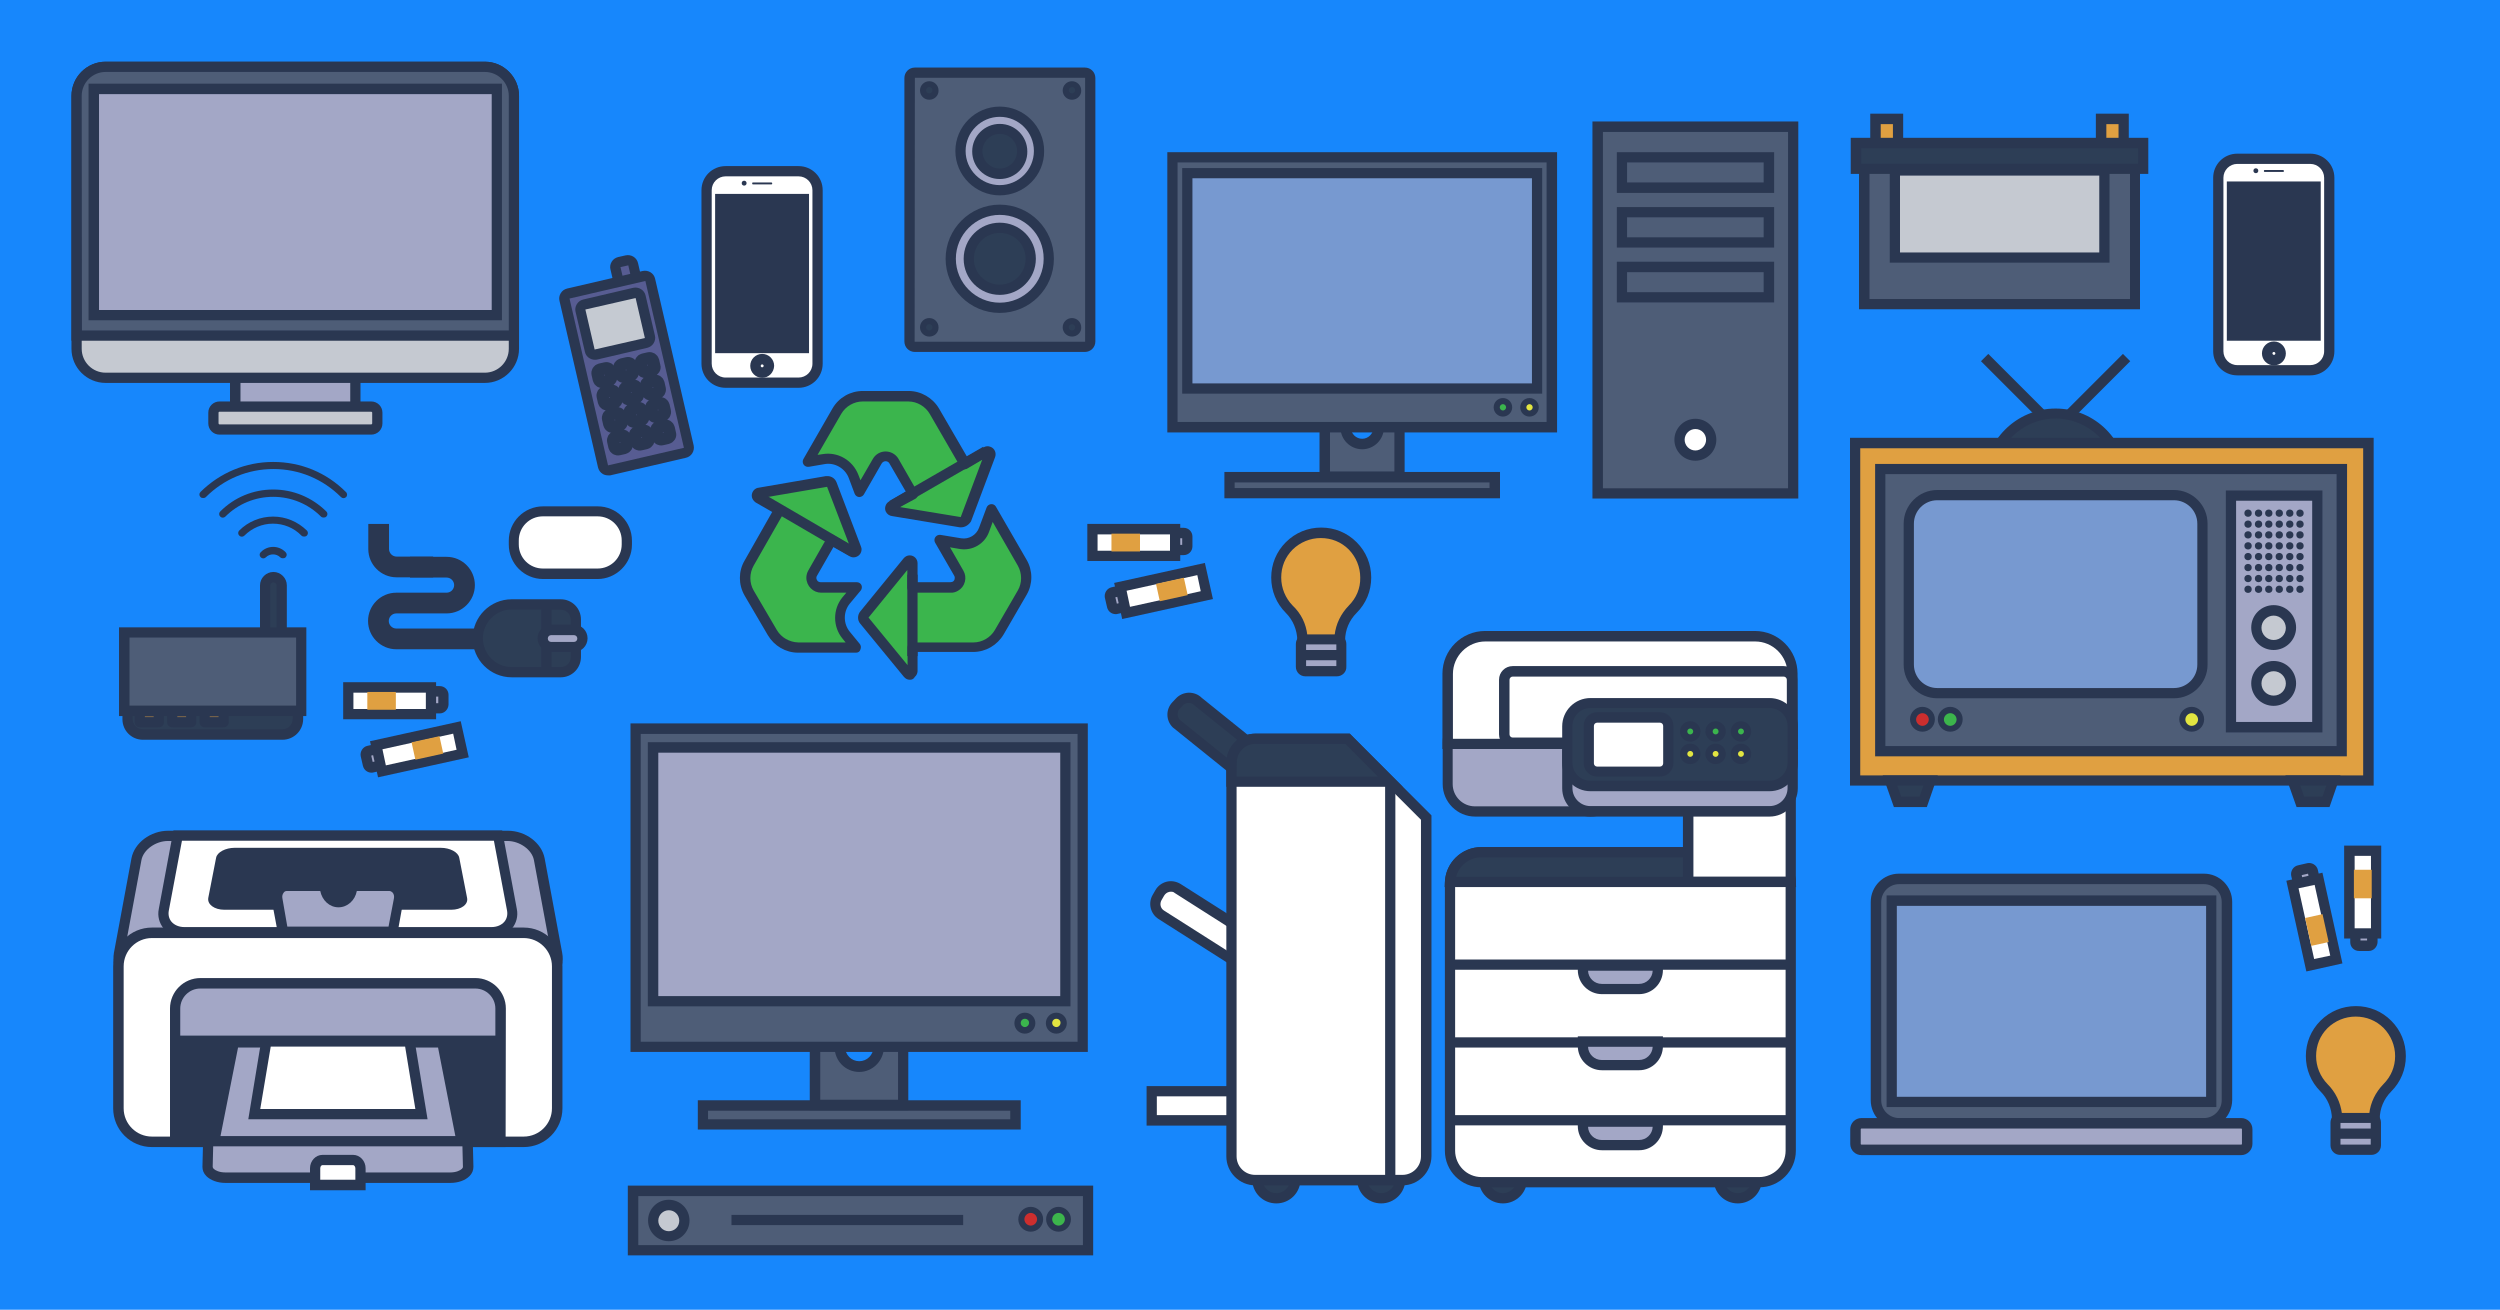 <?xml version="1.0" encoding="utf-8"?>
<!-- Generator: Adobe Illustrator 24.3.0, SVG Export Plug-In . SVG Version: 6.00 Build 0)  -->
<svg version="1.1" id="Calque_1" xmlns="http://www.w3.org/2000/svg" xmlns:xlink="http://www.w3.org/1999/xlink" x="0px" y="0px"
	 viewBox="0 0 1025 537" style="enable-background:new 0 0 1025 537;" xml:space="preserve">
<style type="text/css">
	.st0{display:none;}
	.st1{fill:#1787FC;}
	.st2{fill:#FFFFFF;}
	.st3{fill:#2A3751;}
	.st4{fill:#575C92;}
	.st5{fill:#C5CAD2;}
	.st6{fill:#575C92;stroke:#2A3751;stroke-width:5;stroke-linecap:round;stroke-linejoin:round;stroke-miterlimit:10;}
	.st7{fill:#2D3E56;}
	.st8{fill:#E0A041;}
	.st9{fill:#4E5D77;}
	.st10{fill:#7799D0;}
	.st11{fill:#A3A7C6;}
	.st12{fill:#C5C9D1;}
	.st13{fill:#3CB54C;}
	.st14{fill:#E2E541;}
	.st15{fill:#CC2E2E;}
	.st16{fill:#3BB54D;}
	.st17{fill:#3BB54D;stroke:#2A3751;stroke-width:3;stroke-linejoin:round;stroke-miterlimit:10;}
	.st18{fill:#E2E541;stroke:#2A3751;stroke-width:3;stroke-linejoin:round;stroke-miterlimit:10;}
	.st19{fill:none;}
</style>
<g id="Layer_2" class="st0">
</g>
<g id="Layer_3">
</g>
<g id="Layer_1">
	<g>
		<rect class="st1" width="1025" height="537"/>
	</g>
	<g>
		<g>
			<g>
				<path class="st2" d="M327.4,156.9h-29.9c-4.3,0-7.8-3.5-7.8-7.8V78c0-4.3,3.5-7.8,7.8-7.8h29.9c4.3,0,7.8,3.5,7.8,7.8v71.1
					C335.2,153.4,331.7,156.9,327.4,156.9z"/>
				<path class="st3" d="M327.4,159h-29.9c-5.5,0-9.9-4.4-9.9-9.9V78c0-5.5,4.4-9.9,9.9-9.9h29.9c5.5,0,9.9,4.4,9.9,9.9v71.1
					C337.3,154.6,332.9,159,327.4,159z M297.5,72.3c-3.1,0-5.7,2.5-5.7,5.7v71.1c0,3.1,2.5,5.7,5.7,5.7h29.9c3.1,0,5.7-2.5,5.7-5.7
					V78c0-3.1-2.5-5.7-5.7-5.7H297.5z"/>
			</g>
			<g>
				<rect x="293.2" y="79.5" class="st3" width="38.5" height="65.3"/>
			</g>
			<g>
				<circle class="st2" cx="312.5" cy="150" r="2.8"/>
				<path class="st3" d="M312.5,154.9c-2.7,0-4.9-2.2-4.9-4.9s2.2-4.9,4.9-4.9s4.9,2.2,4.9,4.9C317.3,152.7,315.2,154.9,312.5,154.9
					z M312.5,149.4c-0.4,0-0.6,0.3-0.6,0.6c0,0.4,0.3,0.6,0.6,0.6s0.6-0.3,0.6-0.6S312.8,149.4,312.5,149.4z"/>
			</g>
			<g>
				<circle class="st3" cx="305.1" cy="75.1" r="1"/>
			</g>
			<g>
				<path class="st3" d="M316.3,74.8h-7.6c-0.2,0-0.3,0.1-0.3,0.3v0.2c0,0.2,0.1,0.3,0.3,0.3h7.6c0.2,0,0.3-0.1,0.3-0.3v-0.2
					C316.6,75,316.4,74.8,316.3,74.8z"/>
			</g>
		</g>
		<g>
			<g>
				<path class="st4" d="M261.6,126.5l-3.1,0.7c-1.1,0.3-2.3-0.5-2.6-1.6l-3.6-15.6c-0.3-1.1,0.5-2.3,1.6-2.6l3.1-0.7
					c1.1-0.3,2.3,0.5,2.6,1.6l3.6,15.6C263.5,125.1,262.8,126.2,261.6,126.5z"/>
				<path class="st3" d="M258,129.4c-1.9,0-3.7-1.3-4.1-3.3l-3.6-15.6c-0.3-1.1-0.1-2.2,0.5-3.2s1.5-1.6,2.6-1.9l3.1-0.7
					c2.3-0.5,4.6,0.9,5.1,3.2l3.6,15.6c0.3,1.1,0.1,2.2-0.5,3.2s-1.5,1.6-2.6,1.9l0,0l-3.1,0.7C258.7,129.4,258.3,129.4,258,129.4z
					 M261.6,126.5L261.6,126.5L261.6,126.5z M257.6,108.8l-3.2,0.7l3.6,15.7l3.2-0.7l0,0L257.6,108.8z"/>
			</g>
			<g>
				<path class="st4" d="M280.8,185.6l-31,7.2c-1.1,0.3-2.3-0.5-2.6-1.6l-15.8-68.3c-0.3-1.1,0.5-2.3,1.6-2.6l31-7.2
					c1.1-0.3,2.3,0.5,2.6,1.6l15.8,68.3C282.7,184.2,282,185.3,280.8,185.6z"/>
				<path class="st3" d="M249.3,194.9c-0.8,0-1.6-0.2-2.2-0.6c-1-0.6-1.6-1.5-1.9-2.6l-15.8-68.3c-0.3-1.1-0.1-2.2,0.5-3.2
					s1.5-1.6,2.6-1.9l31-7.2c2.3-0.5,4.6,0.9,5.1,3.2l15.8,68.3c0.5,2.3-0.9,4.6-3.2,5.1l-31,7.2C250,194.9,249.6,194.9,249.3,194.9
					z M264.6,115.2l-31.1,7.2l15.8,68.4l31.1-7.2l0,0l0,0L264.6,115.2z"/>
			</g>
			<g>
				<path class="st5" d="M264.9,140.6l-20.5,4.8c-1.1,0.3-2.3-0.5-2.6-1.6l-3.8-16.3c-0.3-1.1,0.5-2.3,1.6-2.6l20.5-4.8
					c1.1-0.3,2.3,0.5,2.6,1.6l3.8,16.3C266.7,139.2,266,140.3,264.9,140.6z"/>
				<path class="st3" d="M243.9,147.5c-1.9,0-3.7-1.3-4.1-3.3l-3.8-16.3c-0.3-1.1-0.1-2.2,0.5-3.2s1.5-1.6,2.6-1.9l20.5-4.8
					c2.3-0.5,4.6,0.9,5.1,3.2l3.8,16.3c0.3,1.1,0.1,2.2-0.5,3.2s-1.5,1.6-2.6,1.9l0,0l-20.5,4.8
					C244.5,147.5,244.2,147.5,243.9,147.5z M260.6,122.2l-20.6,4.7l3.8,16.4l20.6-4.7l0,0l0,0L260.6,122.2z"/>
			</g>
			<g>
				<g>
					<path class="st6" d="M249.5,156.1l-2.2,0.5c-0.8,0.2-1.6-0.3-1.8-1.1l-0.5-2.2c-0.2-0.8,0.3-1.6,1.1-1.8l2.2-0.5
						c0.8-0.2,1.6,0.3,1.8,1.1l0.5,2.2C250.8,155,250.3,155.9,249.5,156.1z"/>
					<path class="st6" d="M258.4,154l-2.2,0.5c-0.8,0.2-1.6-0.3-1.8-1.1l-0.5-2.2c-0.2-0.8,0.3-1.6,1.1-1.8l2.2-0.5
						c0.8-0.2,1.6,0.3,1.8,1.1l0.5,2.2C259.7,153,259.2,153.8,258.4,154z"/>
					<path class="st6" d="M267.2,152l-2.2,0.5c-0.8,0.2-1.6-0.3-1.8-1.1l-0.5-2.2c-0.2-0.8,0.3-1.6,1.1-1.8l2.2-0.5
						c0.8-0.2,1.6,0.3,1.8,1.1l0.5,2.2C268.6,150.9,268,151.8,267.2,152z"/>
				</g>
				<g>
					<path class="st6" d="M251.6,165.3l-2.2,0.5c-0.8,0.2-1.6-0.3-1.8-1.1l-0.5-2.2c-0.2-0.8,0.3-1.6,1.1-1.8l2.2-0.5
						c0.8-0.2,1.6,0.3,1.8,1.1l0.5,2.2C253,164.3,252.4,165.1,251.6,165.3z"/>
					<path class="st6" d="M260.5,163.2l-2.2,0.5c-0.8,0.2-1.6-0.3-1.8-1.1l-0.5-2.2c-0.2-0.8,0.3-1.6,1.1-1.8l2.2-0.5
						c0.8-0.2,1.6,0.3,1.8,1.1l0.5,2.2C261.8,162.2,261.3,163,260.5,163.2z"/>
					<path class="st6" d="M269.4,161.2l-2.2,0.5c-0.8,0.2-1.6-0.3-1.8-1.1l-0.5-2.2c-0.2-0.8,0.3-1.6,1.1-1.8l2.2-0.5
						c0.8-0.2,1.6,0.3,1.8,1.1l0.5,2.2C270.7,160.2,270.2,161,269.4,161.2z"/>
				</g>
				<g>
					<path class="st6" d="M253.8,174.5l-2.2,0.5c-0.8,0.2-1.6-0.3-1.8-1.1l-0.5-2.2c-0.2-0.8,0.3-1.6,1.1-1.8l2.2-0.5
						c0.8-0.2,1.6,0.3,1.8,1.1l0.5,2.2C255.1,173.5,254.6,174.3,253.8,174.5z"/>
					<path class="st6" d="M262.6,172.4l-2.2,0.5c-0.8,0.2-1.6-0.3-1.8-1.1l-0.5-2.2c-0.2-0.8,0.3-1.6,1.1-1.8l2.2-0.5
						c0.8-0.2,1.6,0.3,1.8,1.1l0.5,2.2C264,171.4,263.4,172.3,262.6,172.4z"/>
					<path class="st6" d="M271.5,170.4l-2.2,0.5c-0.8,0.2-1.6-0.3-1.8-1.1l-0.5-2.2c-0.2-0.8,0.3-1.6,1.1-1.8l2.2-0.5
						c0.8-0.2,1.6,0.3,1.8,1.1l0.5,2.2C272.8,169.4,272.3,170.2,271.5,170.4z"/>
				</g>
				<g>
					<path class="st6" d="M255.9,183.7l-2.2,0.5c-0.8,0.2-1.6-0.3-1.8-1.1l-0.5-2.2c-0.2-0.8,0.3-1.6,1.1-1.8l2.2-0.5
						c0.8-0.2,1.6,0.3,1.8,1.1l0.5,2.2C257.2,182.7,256.7,183.5,255.9,183.7z"/>
					<path class="st6" d="M264.8,181.7l-2.2,0.5c-0.8,0.2-1.6-0.3-1.8-1.1l-0.5-2.2c-0.2-0.8,0.3-1.6,1.1-1.8l2.2-0.5
						c0.8-0.2,1.6,0.3,1.8,1.1l0.5,2.2C266.1,180.6,265.6,181.5,264.8,181.7z"/>
					<path class="st6" d="M273.6,179.6l-2.2,0.5c-0.8,0.2-1.6-0.3-1.8-1.1l-0.5-2.2c-0.2-0.8,0.3-1.6,1.1-1.8l2.2-0.5
						c0.8-0.2,1.6,0.3,1.8,1.1l0.5,2.2C275,178.6,274.4,179.4,273.6,179.6z"/>
				</g>
			</g>
		</g>
	</g>
	<g>
		<g>
			<polygon class="st3" points="842.8,178.7 812.2,148.1 815.2,145.1 842.8,172.7 870.4,145.1 873.4,148.1 			"/>
		</g>
		<g>
			<circle class="st7" cx="842.8" cy="196.7" r="27.2"/>
			<path class="st3" d="M842.8,226.1c-16.2,0-29.3-13.2-29.3-29.3s13.2-29.3,29.3-29.3c16.2,0,29.3,13.2,29.3,29.3
				S859,226.1,842.8,226.1z M842.8,171.6c-13.9,0-25.1,11.3-25.1,25.1c0,13.9,11.3,25.1,25.1,25.1c13.9,0,25.1-11.3,25.1-25.1
				C867.9,182.9,856.6,171.6,842.8,171.6z"/>
		</g>
		<g>
			<rect x="760.6" y="181.7" class="st8" width="210.5" height="138.3"/>
			<path class="st3" d="M973.2,322.1H758.5V179.5h214.7V322.1z M762.7,317.9h206.2V183.8H762.7V317.9z"/>
		</g>
		<g>
			<rect x="770.9" y="192.3" class="st9" width="189.2" height="115.7"/>
			<path class="st3" d="M962.2,310.1H768.8V190.2h193.5L962.2,310.1L962.2,310.1z M773,305.9h185V194.4H773V305.9z"/>
		</g>
		<g>
			<g>
				<polygon class="st7" points="788.5,328.7 778,328.7 774.9,320 791.6,320 				"/>
				<path class="st3" d="M790,330.9h-13.5l-4.6-13h22.6L790,330.9z M779.5,326.6h7.5l1.6-4.5h-10.7L779.5,326.6z"/>
			</g>
			<g>
				<polygon class="st7" points="953.6,328.7 943.2,328.7 940.1,320 956.7,320 				"/>
				<path class="st3" d="M955.1,330.9h-13.5l-4.6-13h22.6L955.1,330.9z M944.7,326.6h7.5l1.6-4.5h-10.7L944.7,326.6z"/>
			</g>
		</g>
		<g>
			<path class="st10" d="M891.3,284.2h-97c-6.4,0-11.7-5.2-11.7-11.7v-57.8c0-6.4,5.2-11.7,11.7-11.7h97c6.4,0,11.7,5.2,11.7,11.7
				v57.8C902.9,279,897.7,284.2,891.3,284.2z"/>
			<path class="st3" d="M891.3,286.3h-97c-7.6,0-13.8-6.2-13.8-13.8v-57.8c0-7.6,6.2-13.8,13.8-13.8h97c7.6,0,13.8,6.2,13.8,13.8
				v57.8C905.1,280.1,898.9,286.3,891.3,286.3z M794.3,205.1c-5.3,0-9.6,4.3-9.6,9.6v57.8c0,5.3,4.3,9.6,9.6,9.6h97
				c5.3,0,9.6-4.3,9.6-9.6v-57.8c0-5.3-4.3-9.6-9.6-9.6L794.3,205.1L794.3,205.1z"/>
		</g>
		<g>
			<rect x="914.7" y="203.2" class="st11" width="35.4" height="94.9"/>
			<path class="st3" d="M952.2,300.3h-39.6v-99.2h39.6V300.3z M916.8,296H948v-90.7h-31.2V296z"/>
		</g>
		<g>
			<circle class="st12" cx="932.2" cy="280.2" r="7.1"/>
			<path class="st3" d="M932.2,289.4c-5.1,0-9.2-4.1-9.2-9.2s4.1-9.2,9.2-9.2c5.1,0,9.2,4.1,9.2,9.2
				C941.4,285.2,937.2,289.4,932.2,289.4z M932.2,275.2c-2.7,0-5,2.2-5,5s2.2,5,5,5s5-2.2,5-5S934.9,275.2,932.2,275.2z"/>
		</g>
		<g>
			<circle class="st12" cx="932.2" cy="257.3" r="7.1"/>
			<path class="st3" d="M932.2,266.5c-5.1,0-9.2-4.1-9.2-9.2s4.1-9.2,9.2-9.2c5.1,0,9.2,4.1,9.2,9.2
				C941.4,262.4,937.2,266.5,932.2,266.5z M932.2,252.4c-2.7,0-5,2.2-5,5c0,2.7,2.2,5,5,5s5-2.2,5-5
				C937.1,254.6,934.9,252.4,932.2,252.4z"/>
		</g>
		<g>
			<circle class="st13" cx="799.6" cy="294.9" r="3.8"/>
			<path class="st3" d="M799.6,300c-2.8,0-5.1-2.3-5.1-5.1c0-2.8,2.3-5.1,5.1-5.1s5.1,2.3,5.1,5.1C804.7,297.8,802.4,300,799.6,300z
				 M799.6,292.4c-1.4,0-2.6,1.2-2.6,2.6s1.2,2.6,2.6,2.6c1.4,0,2.6-1.2,2.6-2.6S801,292.4,799.6,292.4z"/>
		</g>
		<g>
			<circle class="st14" cx="898.6" cy="294.9" r="3.8"/>
			<path class="st3" d="M898.6,300c-2.8,0-5.1-2.3-5.1-5.1c0-2.8,2.3-5.1,5.1-5.1s5.1,2.3,5.1,5.1C903.7,297.8,901.4,300,898.6,300z
				 M898.6,292.4c-1.4,0-2.6,1.2-2.6,2.6s1.2,2.6,2.6,2.6s2.6-1.2,2.6-2.6S900,292.4,898.6,292.4z"/>
		</g>
		<g>
			<circle class="st15" cx="788.2" cy="294.9" r="3.8"/>
			<path class="st3" d="M788.2,300c-2.8,0-5.1-2.3-5.1-5.1c0-2.8,2.3-5.1,5.1-5.1s5.1,2.3,5.1,5.1C793.3,297.8,791,300,788.2,300z
				 M788.2,292.4c-1.4,0-2.6,1.2-2.6,2.6s1.2,2.6,2.6,2.6s2.6-1.2,2.6-2.6S789.6,292.4,788.2,292.4z"/>
		</g>
		<g>
			<g>
				<circle class="st3" cx="921.7" cy="210.4" r="1.5"/>
				<circle class="st3" cx="926" cy="210.4" r="1.5"/>
				<circle class="st3" cx="930.2" cy="210.4" r="1.5"/>
				<circle class="st3" cx="934.5" cy="210.4" r="1.5"/>
				<circle class="st3" cx="938.8" cy="210.4" r="1.5"/>
				<circle class="st3" cx="943" cy="210.4" r="1.5"/>
			</g>
			<g>
				<circle class="st3" cx="921.7" cy="214.9" r="1.5"/>
				<circle class="st3" cx="926" cy="214.9" r="1.5"/>
				<circle class="st3" cx="930.2" cy="214.9" r="1.5"/>
				<circle class="st3" cx="934.5" cy="214.9" r="1.5"/>
				<circle class="st3" cx="938.8" cy="214.9" r="1.5"/>
				<circle class="st3" cx="943" cy="214.9" r="1.5"/>
			</g>
			<g>
				<circle class="st3" cx="921.7" cy="219.3" r="1.5"/>
				<circle class="st3" cx="926" cy="219.3" r="1.5"/>
				<circle class="st3" cx="930.2" cy="219.3" r="1.5"/>
				<circle class="st3" cx="934.5" cy="219.3" r="1.5"/>
				<circle class="st3" cx="938.8" cy="219.3" r="1.5"/>
				<circle class="st3" cx="943" cy="219.3" r="1.5"/>
			</g>
			<g>
				<circle class="st3" cx="921.7" cy="223.8" r="1.5"/>
				<circle class="st3" cx="926" cy="223.8" r="1.5"/>
				<circle class="st3" cx="930.2" cy="223.8" r="1.5"/>
				<circle class="st3" cx="934.5" cy="223.8" r="1.5"/>
				<circle class="st3" cx="938.8" cy="223.8" r="1.5"/>
				<circle class="st3" cx="943" cy="223.8" r="1.5"/>
			</g>
			<g>
				<circle class="st3" cx="921.7" cy="228.2" r="1.5"/>
				<circle class="st3" cx="926" cy="228.2" r="1.5"/>
				<circle class="st3" cx="930.2" cy="228.2" r="1.5"/>
				<circle class="st3" cx="934.5" cy="228.2" r="1.5"/>
				<circle class="st3" cx="938.8" cy="228.2" r="1.5"/>
				<circle class="st3" cx="943" cy="228.2" r="1.5"/>
			</g>
			<g>
				<circle class="st3" cx="921.7" cy="232.7" r="1.5"/>
				<circle class="st3" cx="926" cy="232.7" r="1.5"/>
				<circle class="st3" cx="930.2" cy="232.7" r="1.5"/>
				<circle class="st3" cx="934.5" cy="232.7" r="1.5"/>
				<circle class="st3" cx="938.8" cy="232.7" r="1.5"/>
				<circle class="st3" cx="943" cy="232.7" r="1.5"/>
			</g>
			<g>
				<circle class="st3" cx="921.7" cy="237.2" r="1.5"/>
				<circle class="st3" cx="926" cy="237.2" r="1.5"/>
				<circle class="st3" cx="930.2" cy="237.2" r="1.5"/>
				<circle class="st3" cx="934.5" cy="237.2" r="1.5"/>
				<circle class="st3" cx="938.8" cy="237.2" r="1.5"/>
				<circle class="st3" cx="943" cy="237.2" r="1.5"/>
			</g>
			<g>
				<circle class="st3" cx="921.7" cy="241.6" r="1.5"/>
				<circle class="st3" cx="926" cy="241.6" r="1.5"/>
				<circle class="st3" cx="930.2" cy="241.6" r="1.5"/>
				<circle class="st3" cx="934.5" cy="241.6" r="1.5"/>
				<circle class="st3" cx="938.8" cy="241.6" r="1.5"/>
				<circle class="st3" cx="943" cy="241.6" r="1.5"/>
			</g>
		</g>
	</g>
	<g>
		<g>
			<path class="st2" d="M217.6,402.8H59.4c-7,0-11.8-5.4-10.6-11.8l7.2-38.8c1-5.3,6.8-9.5,13-9.5h139.2c6.2,0,12,4.2,13,9.5
				l7.2,38.8C229.4,397.5,224.7,402.8,217.6,402.8z"/>
		</g>
		<g>
			<path class="st11" d="M217.6,402.8H59.4c-7,0-11.8-5.4-10.6-11.8l7.2-38.8c1-5.3,6.8-9.5,13-9.5h139.2c6.2,0,12,4.2,13,9.5
				l7.2,38.8C229.4,397.5,224.7,402.8,217.6,402.8z"/>
			<path class="st3" d="M217.6,405H59.4c-4.1,0-7.8-1.6-10.2-4.5c-2.2-2.7-3.1-6.2-2.5-9.8l7.2-38.8c1.2-6.3,7.8-11.3,15.1-11.3
				h139.2c7.3,0,13.9,5,15.1,11.3l7.2,38.8c0.7,3.6-0.2,7.1-2.5,9.8C225.5,403.3,221.8,405,217.6,405z M68.9,344.8
				c-5.1,0-10.1,3.6-10.9,7.8l-7.2,38.8c-0.4,2.3,0.1,4.6,1.5,6.3c1.6,1.9,4.1,3,7,3h158.3c2.9,0,5.4-1.1,7-3c1.4-1.7,2-4,1.5-6.3
				l-7.2-38.8c-0.8-4.2-5.8-7.8-10.9-7.8H68.9z"/>
		</g>
		<g>
			<path class="st2" d="M214.7,468.2H62.3c-7.6,0-13.8-6.2-13.8-13.8v-58.2c0-7.6,6.2-13.8,13.8-13.8h152.4
				c7.6,0,13.8,6.2,13.8,13.8v58.2C228.5,462,222.3,468.2,214.7,468.2z"/>
			<path class="st3" d="M214.7,470.3H62.3c-8.8,0-15.9-7.1-15.9-15.9v-58.2c0-8.8,7.1-15.9,15.9-15.9h152.4
				c8.8,0,15.9,7.1,15.9,15.9v58.2C230.6,463.2,223.5,470.3,214.7,470.3z M62.3,384.6c-6.4,0-11.6,5.2-11.6,11.6v58.2
				c0,6.4,5.2,11.6,11.6,11.6h152.4c6.4,0,11.6-5.2,11.6-11.6v-58.2c0-6.4-5.2-11.6-11.6-11.6H62.3z"/>
		</g>
		<g>
			<path class="st11" d="M205.2,468.2v-54.7c0-5.7-4.7-10.4-10.4-10.4H82.1c-5.7,0-10.4,4.7-10.4,10.4v54.7H205.2z"/>
			<path class="st3" d="M207.3,470.3H69.7v-56.8c0-6.9,5.6-12.5,12.5-12.5h112.7c6.9,0,12.5,5.6,12.5,12.5L207.3,470.3L207.3,470.3z
				 M73.9,466.1h129.2v-52.6c0-4.5-3.7-8.2-8.2-8.2H82.1c-4.5,0-8.2,3.7-8.2,8.2V466.1z"/>
		</g>
		<g>
			<rect x="71.8" y="428.2" class="st3" width="133.4" height="40.1"/>
		</g>
		<g>
			<path class="st2" d="M204.2,342.6l5.7,30.4c0.9,5-2.8,9.2-8.4,9.2H75.6c-5.6,0-9.4-4.2-8.4-9.2l5.7-30.4H204.2z"/>
			<path class="st3" d="M201.4,384.4H75.6c-3.4,0-6.5-1.4-8.5-3.7c-1.8-2.2-2.6-5.1-2-8l6-32.2h134.8l6,32.2c0.6,2.9-0.2,5.8-2,8
				C208,383.1,204.9,384.4,201.4,384.4z M74.6,344.7l-5.4,28.7c-0.3,1.7,0.1,3.3,1.1,4.5c1.2,1.4,3.1,2.2,5.3,2.2h125.9
				c2.2,0,4.1-0.8,5.3-2.2c1-1.2,1.4-2.8,1.1-4.5l-5.4-28.7H74.6z"/>
		</g>
		<g>
			<path class="st3" d="M185,373H92c-4.1,0-7.1-2.2-6.6-4.9l3.2-16.4c0.4-2.3,3.9-4.1,7.6-4.1h84.5c3.8,0,7.2,1.8,7.6,4.1l3.2,16.4
				C192.1,370.8,189.1,373,185,373z"/>
		</g>
		<g>
			<g>
				<path class="st11" d="M159.4,363.2h-15.3c0,0.2,0,0.4,0,0.6c-0.1,3.4-2.6,6.1-5.5,6.1s-5.4-2.7-5.5-6.1c0-0.2,0-0.4,0-0.6h-15.5
					c-2.8,0-4.6,2.6-4,5.6L116,382h45l2.5-13.2C164,365.7,162.2,363.2,159.4,363.2z"/>
				<path class="st3" d="M162.7,384.1h-48.5l-2.8-15c-0.4-2.2,0.1-4.4,1.4-5.9c1.2-1.4,2.8-2.2,4.7-2.2h17.7l-0.1,2.2
					c0,0.1,0,0.3,0,0.4c0.1,2.2,1.6,4.1,3.4,4.1c1.8,0,3.3-1.8,3.4-4.1c0-0.1,0-0.3,0-0.4l-0.1-2.2h17.5c1.8,0,3.5,0.8,4.7,2.2
					c1.3,1.6,1.8,3.7,1.4,5.9L162.7,384.1z M117.8,379.9h41.5l2.2-11.5c0.2-0.9,0-1.8-0.5-2.4c-0.4-0.4-0.9-0.7-1.4-0.7h-13.3
					c-0.7,3.8-3.8,6.7-7.5,6.7s-6.7-2.8-7.5-6.7h-13.6c-0.6,0-1.1,0.2-1.4,0.7c-0.5,0.6-0.7,1.5-0.5,2.4L117.8,379.9z"/>
			</g>
		</g>
		<g>
			<path class="st11" d="M184.6,482.9H92.4c-4.1,0-7.4-2-7.3-4.5l0.4-16.3c0.1-2.4,3.4-4.4,7.5-4.4h91.1c4,0,7.4,2,7.5,4.4l0.4,16.3
				C192,480.9,188.7,482.9,184.6,482.9z"/>
			<path class="st3" d="M184.6,485H92.4c-3.2,0-6.1-1.1-7.8-2.8c-1.1-1.1-1.6-2.4-1.6-3.8l0.4-16.3c0.1-3.6,4.3-6.5,9.6-6.5h91.1
				c5.3,0,9.5,2.8,9.6,6.5l0.4,16.3c0,1.4-0.5,2.7-1.6,3.8C190.7,484,187.8,485,184.6,485z M92.9,459.8c-3.3,0-5.3,1.5-5.3,2.3
				l-0.4,16.3c0,0.3,0.2,0.6,0.4,0.8c0.7,0.7,2.4,1.5,4.8,1.5h92.2c2.4,0,4.1-0.8,4.8-1.5c0.2-0.2,0.4-0.5,0.4-0.8l-0.4-16.3
				c0-0.8-2.1-2.3-5.3-2.3H92.9z"/>
		</g>
		<g>
			<path class="st2" d="M147.8,485.8V479c0-1.9-1.4-3.4-3-3.4h-12.6c-1.7,0-3,1.5-3,3.4v6.8H147.8z"/>
			<path class="st3" d="M149.9,488h-22.8v-9c0-3,2.3-5.5,5.1-5.5h12.6c2.8,0,5.1,2.5,5.1,5.5L149.9,488L149.9,488z M131.3,483.7
				h14.4V479c0-0.7-0.5-1.3-0.9-1.3h-12.6c-0.4,0-0.9,0.5-0.9,1.3V483.7z"/>
		</g>
		<g>
			<polygon class="st11" points="181.3,427.3 95.7,427.3 87.8,467.9 189.2,467.9 			"/>
			<path class="st3" d="M191.8,470H85.2l8.8-44.8h89L191.8,470z M90.4,465.8h96.3l-7.1-36.3h-82L90.4,465.8z"/>
		</g>
		<g>
			<polygon class="st2" points="172.8,456.8 104.2,456.8 109.1,427.1 167.9,427.1 			"/>
			<path class="st3" d="M175.3,458.9h-73.5l5.6-34h62.3L175.3,458.9z M106.7,454.7h63.6l-4.2-25.6H111L106.7,454.7z"/>
		</g>
		<g>
			<rect x="72.2" y="424.6" class="st3" width="132.7" height="4.2"/>
		</g>
	</g>
	<g>
		<g>
			<circle class="st7" cx="432.1" cy="37.3" r="2.6"/>
			<path class="st3" d="M432.1,41.1c-2.1,0-3.8-1.7-3.8-3.8s1.7-3.8,3.8-3.8c2.1,0,3.8,1.7,3.8,3.8
				C435.9,39.4,434.2,41.1,432.1,41.1z M432.1,36c-0.7,0-1.3,0.6-1.3,1.3s0.6,1.3,1.3,1.3s1.3-0.6,1.3-1.3S432.8,36,432.1,36z"/>
		</g>
		<g>
			<circle class="st7" cx="432.1" cy="37.3" r="2.6"/>
			<path class="st3" d="M432.1,41.1c-2.1,0-3.8-1.7-3.8-3.8s1.7-3.8,3.8-3.8c2.1,0,3.8,1.7,3.8,3.8
				C435.9,39.4,434.2,41.1,432.1,41.1z M432.1,36c-0.7,0-1.3,0.6-1.3,1.3s0.6,1.3,1.3,1.3s1.3-0.6,1.3-1.3S432.8,36,432.1,36z"/>
		</g>
		<g>
			<path class="st9" d="M444.8,29.8h-69.7c-1.2,0-2.2,1-2.2,2.2v108c0,1.2,1,2.2,2.2,2.2h69.7c1.2,0,2.2-1,2.2-2.2V32
				C447,30.7,446,29.8,444.8,29.8z"/>
			<path class="st3" d="M444.8,144.3h-69.7c-2.4,0-4.3-1.9-4.3-4.3V32c0-2.4,1.9-4.3,4.3-4.3h69.7c2.4,0,4.3,1.9,4.3,4.3v108
				C449.1,142.4,447.2,144.3,444.8,144.3z M375.1,31.9C375.1,31.9,375,31.9,375.1,31.9L375,140c0,0.1,0,0.1,0.1,0.1h69.7
				c0.1,0,0.1,0,0.1-0.1V32c0-0.1,0-0.1-0.1-0.1H375.1z"/>
		</g>
		<g>
			<g>
				<g>
					<circle class="st11" cx="409.9" cy="106.1" r="20.1"/>
					<path class="st3" d="M409.9,128.3c-12.3,0-22.2-10-22.2-22.2s10-22.2,22.2-22.2c12.3,0,22.2,10,22.2,22.2
						S422.2,128.3,409.9,128.3z M409.9,88.1c-9.9,0-18,8.1-18,18s8.1,18,18,18s18-8.1,18-18C428,96.1,419.9,88.1,409.9,88.1z"/>
				</g>
				<g>
					<circle class="st7" cx="409.9" cy="106.1" r="12.7"/>
					<path class="st3" d="M409.9,120.9c-8.2,0-14.8-6.6-14.8-14.8s6.6-14.8,14.8-14.8c8.2,0,14.8,6.6,14.8,14.8
						C424.7,114.2,418.1,120.9,409.9,120.9z M409.9,95.5c-5.8,0-10.6,4.7-10.6,10.6s4.7,10.6,10.6,10.6c5.8,0,10.6-4.7,10.6-10.6
						S415.8,95.5,409.9,95.5z"/>
				</g>
			</g>
			<g>
				<g>
					<circle class="st11" cx="409.9" cy="61.9" r="16.1"/>
					<path class="st3" d="M409.9,80.1c-10,0-18.2-8.2-18.2-18.2s8.2-18.2,18.2-18.2s18.2,8.2,18.2,18.2
						C428.2,71.9,420,80.1,409.9,80.1z M409.9,47.9c-7.7,0-14,6.3-14,14s6.3,14,14,14s14-6.3,14-14S417.7,47.9,409.9,47.9z"/>
				</g>
				<g>
					<circle class="st7" cx="409.9" cy="62.1" r="9.2"/>
					<path class="st3" d="M409.9,73.4c-6.3,0-11.3-5.1-11.3-11.3c0-6.3,5.1-11.3,11.3-11.3c6.3,0,11.3,5.1,11.3,11.3
						C421.3,68.3,416.2,73.4,409.9,73.4z M409.9,54.9c-3.9,0-7.1,3.2-7.1,7.1s3.2,7.1,7.1,7.1s7.1-3.2,7.1-7.1
						S413.9,54.9,409.9,54.9z"/>
				</g>
			</g>
		</g>
		<g>
			<circle class="st7" cx="381" cy="134.2" r="2.6"/>
			<path class="st3" d="M381,138c-2.1,0-3.8-1.7-3.8-3.8s1.7-3.8,3.8-3.8c2.1,0,3.8,1.7,3.8,3.8C384.9,136.3,383.2,138,381,138z
				 M381,132.9c-0.7,0-1.3,0.6-1.3,1.3s0.6,1.3,1.3,1.3c0.7,0,1.3-0.6,1.3-1.3S381.8,132.9,381,132.9z"/>
		</g>
		<g>
			<circle class="st7" cx="439.5" cy="134.2" r="2.6"/>
			<path class="st3" d="M439.5,138c-2.1,0-3.8-1.7-3.8-3.8s1.7-3.8,3.8-3.8s3.8,1.7,3.8,3.8C443.4,136.3,441.7,138,439.5,138z
				 M439.5,132.9c-0.7,0-1.3,0.6-1.3,1.3s0.6,1.3,1.3,1.3s1.3-0.6,1.3-1.3S440.3,132.9,439.5,132.9z"/>
		</g>
		<g>
			<circle class="st7" cx="381" cy="37" r="2.6"/>
			<path class="st3" d="M381,40.9c-2.1,0-3.8-1.7-3.8-3.8s1.7-3.8,3.8-3.8c2.1,0,3.8,1.7,3.8,3.8C384.9,39.1,383.2,40.9,381,40.9z
				 M381,35.7c-0.7,0-1.3,0.6-1.3,1.3s0.6,1.3,1.3,1.3c0.7,0,1.3-0.6,1.3-1.3S381.8,35.7,381,35.7z"/>
		</g>
		<g>
			<circle class="st7" cx="439.5" cy="37" r="2.6"/>
			<path class="st3" d="M439.5,40.9c-2.1,0-3.8-1.7-3.8-3.8s1.7-3.8,3.8-3.8s3.8,1.7,3.8,3.8C443.4,39.1,441.7,40.9,439.5,40.9z
				 M439.5,35.7c-0.7,0-1.3,0.6-1.3,1.3s0.6,1.3,1.3,1.3s1.3-0.6,1.3-1.3S440.3,35.7,439.5,35.7z"/>
		</g>
	</g>
	<g>
		<g>
			<rect x="288.2" y="453.3" class="st9" width="128.2" height="7.7"/>
			<path class="st3" d="M418.4,463.1H286.1v-12h132.4v12H418.4z M290.3,458.9h123.9v-3.5H290.3V458.9z"/>
		</g>
		<g>
			<path class="st9" d="M334.2,385.9V453h36.2v-67.1H334.2z M352.3,437.3c-4.4,0-8-3.6-8-8s3.6-8,8-8s8,3.6,8,8
				C360.2,433.8,356.7,437.3,352.3,437.3z"/>
			<path class="st3" d="M372.4,455.2H332v-71.4h40.4V455.2z M336.3,450.9h31.9V388h-31.9V450.9z M352.3,439.5
				c-5.6,0-10.1-4.5-10.1-10.1s4.5-10.1,10.1-10.1s10.1,4.5,10.1,10.1C362.3,434.9,357.8,439.5,352.3,439.5z M352.3,423.5
				c-3.2,0-5.8,2.6-5.8,5.8c0,3.2,2.6,5.8,5.8,5.8c3.2,0,5.8-2.6,5.8-5.8C358.1,426.2,355.5,423.5,352.3,423.5z"/>
		</g>
		<g>
			<rect x="260.6" y="298.8" class="st9" width="183.4" height="130.4"/>
			<path class="st3" d="M446,431.3H258.5V296.6H446V431.3z M262.7,427.1h179.1V300.9H262.7V427.1z"/>
		</g>
		<g>
			<rect x="267.7" y="306.4" class="st11" width="169" height="104.1"/>
			<path class="st3" d="M438.9,412.6H265.6V304.3h173.3L438.9,412.6L438.9,412.6z M269.9,408.4h164.8v-99.8H269.9V408.4z"/>
		</g>
		<g>
			<circle class="st14" cx="433.1" cy="419.5" r="3"/>
			<path class="st3" d="M433.1,423.8c-2.4,0-4.3-1.9-4.3-4.3s1.9-4.3,4.3-4.3s4.3,1.9,4.3,4.3C437.4,421.8,435.5,423.8,433.1,423.8z
				 M433.1,417.7c-1,0-1.7,0.8-1.7,1.7c0,1,0.8,1.7,1.7,1.7c1,0,1.7-0.8,1.7-1.7C434.9,418.5,434.1,417.7,433.1,417.7z"/>
		</g>
		<g>
			<circle class="st16" cx="420.2" cy="419.5" r="3"/>
			<path class="st3" d="M420.2,423.8c-2.4,0-4.3-1.9-4.3-4.3s1.9-4.3,4.3-4.3s4.3,1.9,4.3,4.3C424.5,421.8,422.6,423.8,420.2,423.8z
				 M420.2,417.7c-1,0-1.7,0.8-1.7,1.7c0,1,0.8,1.7,1.7,1.7s1.7-0.8,1.7-1.7C422,418.5,421.2,417.7,420.2,417.7z"/>
		</g>
	</g>
	<g>
		<g>
			<path class="st3" d="M207.1,266.2h-44.6c-6.4,0-11.6-5.2-11.6-11.6s5.2-11.6,11.6-11.6h20.6c1.7,0,3.1-1.4,3.1-3.1
				s-1.4-3.1-3.1-3.1h-15v-8.5h15c6.4,0,11.6,5.2,11.6,11.6c0,6.4-5.2,11.6-11.6,11.6h-20.6c-1.7,0-3.1,1.4-3.1,3.1s1.4,3.1,3.1,3.1
				h44.6V266.2z"/>
		</g>
		<g>
			<path class="st3" d="M177.6,236.7h-15c-6.4,0-11.6-5.2-11.6-11.6v-10.3h8.5v10.3c0,1.7,1.4,3.1,3.1,3.1h15V236.7z"/>
		</g>
		<g>
			<g>
				<path class="st7" d="M195.9,261.7L195.9,261.7c0-7.7,6.2-13.9,13.9-13.9h20.1c3.4,0,6.2,2.8,6.2,6.2v15.3c0,3.4-2.8,6.2-6.2,6.2
					h-20.1C202.1,275.6,195.9,269.4,195.9,261.7z"/>
				<path class="st3" d="M229.9,277.7h-20.1c-8.8,0-16-7.2-16-16c0-8.8,7.2-16,16-16h20.1c4.6,0,8.3,3.7,8.3,8.3v15.3
					C238.2,274,234.5,277.7,229.9,277.7z M209.8,249.9c-6.5,0-11.8,5.3-11.8,11.8c0,6.5,5.3,11.8,11.8,11.8h20.1
					c2.3,0,4.1-1.8,4.1-4.1v-15.3c0-2.3-1.8-4.1-4.1-4.1L209.8,249.9L209.8,249.9z"/>
			</g>
			<g>
				<rect x="221.9" y="248.5" class="st3" width="4.2" height="26.6"/>
			</g>
			<g>
				<path class="st11" d="M222.5,261.7L222.5,261.7c0-1.9,1.6-3.5,3.5-3.5h9.3c1.9,0,3.5,1.6,3.5,3.5l0,0c0,1.9-1.6,3.5-3.5,3.5H226
					C224.1,265.2,222.5,263.7,222.5,261.7z"/>
				<path class="st3" d="M235.3,267.3H226c-3.1,0-5.6-2.5-5.6-5.6s2.5-5.6,5.6-5.6h9.3c3.1,0,5.6,2.5,5.6,5.6
					S238.4,267.3,235.3,267.3z M226,260.4c-0.8,0-1.4,0.6-1.4,1.4s0.6,1.4,1.4,1.4h9.3c0.8,0,1.4-0.6,1.4-1.4s-0.6-1.4-1.4-1.4H226z
					"/>
			</g>
		</g>
		<g>
			<path class="st2" d="M257,221.6v1.6c0,6.6-5.4,12-12,12h-22.3c-6.6,0-12-5.4-12-12v-1.6c0-6.6,5.4-12,12-12H245
				C251.6,209.6,257,215,257,221.6z"/>
			<path class="st3" d="M245,237.4h-22.3c-7.8,0-14.1-6.3-14.1-14.1v-1.6c0-7.8,6.3-14.1,14.1-14.1H245c7.8,0,14.1,6.3,14.1,14.1
				v1.6C259.1,231,252.7,237.4,245,237.4z M222.6,211.7c-5.5,0-9.9,4.4-9.9,9.9v1.6c0,5.5,4.4,9.9,9.9,9.9H245
				c5.5,0,9.9-4.4,9.9-9.9v-1.6c0-5.5-4.4-9.9-9.9-9.9H222.6z"/>
		</g>
	</g>
	<g>
		<g>
			<path class="st7" d="M112.1,266L112.1,266c-1.9,0-3.4-1.5-3.4-3.4V240c0-1.9,1.5-3.4,3.4-3.4l0,0c1.9,0,3.4,1.5,3.4,3.4v22.6
				C115.5,264.4,114,266,112.1,266z"/>
			<path class="st3" d="M112.1,268.1c-3,0-5.5-2.5-5.5-5.5V240c0-3,2.5-5.5,5.5-5.5s5.5,2.5,5.5,5.5v22.6
				C117.6,265.6,115.2,268.1,112.1,268.1z M112.1,238.8c-0.7,0-1.3,0.6-1.3,1.3v22.6c0,0.7,0.6,1.3,1.3,1.3s1.3-0.6,1.3-1.3V240
				C113.4,239.3,112.8,238.8,112.1,238.8z"/>
		</g>
		<g>
			<path class="st7" d="M115.8,301.1H58.6c-3.5,0-6.3-2.8-6.3-6.3v-18.7h69.9v18.7C122.2,298.3,119.3,301.1,115.8,301.1z"/>
			<path class="st3" d="M115.8,303.3H58.6c-4.7,0-8.4-3.8-8.4-8.4V274h74.1v20.8C124.3,299.5,120.5,303.3,115.8,303.3z M54.4,278.3
				v16.5c0,2.3,1.9,4.2,4.2,4.2h57.2c2.3,0,4.2-1.9,4.2-4.2v-16.5H54.4z"/>
		</g>
		<g>
			<rect x="51" y="259.3" class="st9" width="72.6" height="32.1"/>
			<path class="st3" d="M125.6,293.6H48.8v-36.4h76.8C125.6,257.2,125.6,293.6,125.6,293.6z M53.1,289.3h68.3v-27.9H53.1V289.3z"/>
		</g>
		<g>
			<rect x="57.3" y="291.7" class="st8" width="7.8" height="4.4"/>
			<path class="st3" d="M65.1,298.2h-7.8c-1.2,0-2.1-0.9-2.1-2.1v-4.4c0-1.2,0.9-2.1,2.1-2.1h7.8c1.2,0,2.1,0.9,2.1,2.1v4.4
				C67.3,297.3,66.3,298.2,65.1,298.2z M59.4,294H63v-0.2h-3.6V294z"/>
		</g>
		<g>
			<rect x="70.6" y="291.7" class="st8" width="7.8" height="4.4"/>
			<path class="st3" d="M78.4,298.2h-7.8c-1.2,0-2.1-0.9-2.1-2.1v-4.4c0-1.2,0.9-2.1,2.1-2.1h7.8c1.2,0,2.1,0.9,2.1,2.1v4.4
				C80.5,297.3,79.6,298.2,78.4,298.2z M72.7,294h3.6v-0.2h-3.6V294z"/>
		</g>
		<g>
			<rect x="83.8" y="291.7" class="st8" width="7.8" height="4.4"/>
			<path class="st3" d="M91.7,298.2h-7.8c-1.2,0-2.1-0.9-2.1-2.1v-4.4c0-1.2,0.9-2.1,2.1-2.1h7.8c1.2,0,2.1,0.9,2.1,2.1v4.4
				C93.8,297.3,92.8,298.2,91.7,298.2z M86,294h3.6v-0.2H86V294z"/>
		</g>
		<g>
			<path class="st3" d="M112,211.8c-5.2,0-10.2,2-13.9,5.7c-0.6,0.6-0.6,1.5,0,2.1s1.5,0.6,2.1,0c3.1-3.1,7.3-4.9,11.7-4.9
				c4.4,0,8.6,1.7,11.7,4.9c0.3,0.3,0.7,0.4,1.1,0.4s0.8-0.1,1.1-0.4c0.6-0.6,0.6-1.5,0-2.1C122.1,213.9,117.2,211.8,112,211.8z
				 M112,200.7c-8.2,0-15.9,3.2-21.7,9c-0.6,0.6-0.6,1.5,0,2.1s1.5,0.6,2.1,0c5.2-5.2,12.2-8.1,19.6-8.1s14.4,2.9,19.6,8.1
				c0.3,0.3,0.7,0.4,1.1,0.4s0.8-0.1,1.1-0.4c0.6-0.6,0.6-1.5,0-2.1C127.9,203.9,120.2,200.7,112,200.7z M141.8,201.7
				c-8-8-18.5-12.3-29.8-12.3s-21.8,4.4-29.8,12.3c-0.6,0.6-0.6,1.5,0,2.1c0.3,0.3,0.7,0.4,1.1,0.4s0.8-0.1,1.1-0.4
				c7.4-7.4,17.2-11.5,27.7-11.5s20.3,4.1,27.7,11.5c0.6,0.6,1.5,0.6,2.1,0S142.4,202.2,141.8,201.7z M106.9,226.4
				c-0.6,0.6-0.6,1.5,0,2.1s1.5,0.6,2.1,0c1.6-1.6,4.3-1.6,5.9,0c0.3,0.3,0.7,0.4,1.1,0.4s0.8-0.1,1.1-0.4c0.6-0.6,0.6-1.5,0-2.1
				C114.3,223.5,109.7,223.5,106.9,226.4z"/>
		</g>
	</g>
	<g>
		<g>
			<path class="st11" d="M652.2,332.7h-47.4c-6.2,0-11.2-5-11.2-11.2v-17.2c0-6.2,5-11.2,11.2-11.2h47.4c6.2,0,11.2,5,11.2,11.2
				v17.2C663.4,327.6,658.3,332.7,652.2,332.7z"/>
			<path class="st3" d="M652.2,334.8h-47.4c-7.3,0-13.3-6-13.3-13.3v-17.2c0-7.3,6-13.3,13.3-13.3h47.4c7.3,0,13.3,6,13.3,13.3v17.2
				C665.5,328.8,659.5,334.8,652.2,334.8z M604.7,295.2c-5,0-9.1,4.1-9.1,9.1v17.2c0,5,4.1,9.1,9.1,9.1h47.4c5,0,9.1-4.1,9.1-9.1
				v-17.2c0-5-4.1-9.1-9.1-9.1H604.7z"/>
		</g>
		<g>
			<path class="st2" d="M719.5,260.8H609c-8.5,0-15.4,6.9-15.4,15.4V305H735v-28.7C735,267.7,728,260.8,719.5,260.8z"/>
			<path class="st3" d="M737.1,307.1H591.4v-30.9c0-9.7,7.9-17.5,17.5-17.5h110.6c9.7,0,17.5,7.9,17.5,17.5L737.1,307.1L737.1,307.1
				z M595.7,302.9h137.2v-26.6c0-7.3-6-13.3-13.3-13.3H609c-7.3,0-13.3,6-13.3,13.3V302.9z"/>
		</g>
		<g>
			<g>
				<circle class="st7" cx="566.3" cy="483.5" r="7.8"/>
				<path class="st3" d="M566.3,493.4c-5.5,0-9.9-4.4-9.9-9.9s4.4-9.9,9.9-9.9s9.9,4.4,9.9,9.9S571.7,493.4,566.3,493.4z
					 M566.3,477.8c-3.1,0-5.7,2.6-5.7,5.7s2.6,5.7,5.7,5.7s5.7-2.6,5.7-5.7S569.4,477.8,566.3,477.8z"/>
			</g>
			<g>
				<circle class="st7" cx="523.3" cy="483.5" r="7.8"/>
				<path class="st3" d="M523.3,493.4c-5.5,0-9.9-4.4-9.9-9.9s4.4-9.9,9.9-9.9s9.9,4.4,9.9,9.9S528.8,493.4,523.3,493.4z
					 M523.3,477.8c-3.1,0-5.7,2.6-5.7,5.7s2.6,5.7,5.7,5.7s5.7-2.6,5.7-5.7S526.5,477.8,523.3,477.8z"/>
			</g>
		</g>
		<g>
			<rect x="472.2" y="447.4" class="st2" width="65.2" height="12"/>
			<path class="st3" d="M539.6,461.5h-69.5v-16.2h69.5V461.5z M474.3,457.2h61v-7.7h-61V457.2z"/>
		</g>
		<g>
			<path class="st2" d="M569.6,434.4L476.2,375c-2.4-1.5-3.1-4.6-1.7-7.1l1.1-1.9c1.5-2.6,4.9-3.4,7.4-1.8l93,59.1L569.6,434.4z"/>
			<path class="st3" d="M570.3,437.4L475,376.8c-3.3-2.1-4.4-6.5-2.4-9.9l1.1-1.9c1-1.8,2.7-3,4.6-3.5c2-0.5,4-0.1,5.7,0.9
				l94.7,60.2L570.3,437.4z M480.1,365.6c-0.3,0-0.5,0-0.8,0.1c-0.8,0.2-1.5,0.7-2,1.5l-1.1,1.9c-0.8,1.5-0.4,3.3,1,4.2l91.5,58.2
				l4.2-7.3l-91.3-58.1C481.2,365.7,480.7,365.6,480.1,365.6z"/>
		</g>
		<g>
			<path class="st7" d="M560.5,359.7l-78.3-63c-2-2-2.1-5.2-0.2-7.3l1.5-1.6c2-2.2,5.5-2.3,7.6-0.2l77.9,62.7L560.5,359.7z"/>
			<path class="st3" d="M560.8,362.6l-80-64.4c-2.8-2.8-2.9-7.3-0.2-10.2l1.5-1.6c1.4-1.5,3.2-2.3,5.3-2.4c2,0,3.9,0.7,5.3,2.1
				l79.6,64.1L560.8,362.6z M483.7,295.1l76.6,61.7l5.7-6.2l-76.3-61.4l-0.1-0.1c-0.6-0.6-1.4-0.9-2.3-0.9s-1.7,0.4-2.3,1l-1.5,1.6
				C482.6,292,482.6,293.9,483.7,295.1z"/>
		</g>
		<g>
			<path class="st2" d="M552.4,302.9h-37.8c-5.4,0-9.7,4.4-9.7,9.7v161.5c0,5.4,4.4,9.7,9.7,9.7H575c5.4,0,9.7-4.4,9.7-9.7V335.2
				L552.4,302.9z"/>
			<path class="st3" d="M575,486h-60.3c-6.5,0-11.9-5.3-11.9-11.9V312.7c0-6.5,5.3-11.9,11.9-11.9h38.7l33.5,33.5v139.8
				C586.8,480.7,581.5,486,575,486z M514.6,305c-4.2,0-7.6,3.4-7.6,7.6v161.5c0,4.2,3.4,7.6,7.6,7.6H575c4.2,0,7.6-3.4,7.6-7.6v-138
				l-31-31h-37V305z"/>
		</g>
		<g>
			<g>
				<circle class="st7" cx="712.5" cy="483.5" r="7.8"/>
				<path class="st3" d="M712.5,493.4c-5.5,0-9.9-4.4-9.9-9.9s4.4-9.9,9.9-9.9s9.9,4.4,9.9,9.9S718,493.4,712.5,493.4z M712.5,477.8
					c-3.1,0-5.7,2.6-5.7,5.7s2.6,5.7,5.7,5.7c3.1,0,5.7-2.6,5.7-5.7S715.6,477.8,712.5,477.8z"/>
			</g>
			<g>
				<circle class="st7" cx="616.2" cy="483.5" r="7.8"/>
				<path class="st3" d="M616.2,493.4c-5.5,0-9.9-4.4-9.9-9.9s4.4-9.9,9.9-9.9s9.9,4.4,9.9,9.9C626.1,489,621.7,493.4,616.2,493.4z
					 M616.2,477.8c-3.1,0-5.7,2.6-5.7,5.7s2.6,5.7,5.7,5.7s5.7-2.6,5.7-5.7S619.4,477.8,616.2,477.8z"/>
			</g>
		</g>
		<g>
			<path class="st2" d="M721.3,484.6H607.4c-7.1,0-12.9-5.8-12.9-12.9V362.3c0-7.1,5.8-12.9,12.9-12.9h113.9
				c7.1,0,12.9,5.8,12.9,12.9v109.5C734.2,478.8,728.4,484.6,721.3,484.6z"/>
			<path class="st3" d="M721.3,486.8H607.4c-8.3,0-15-6.7-15-15V362.3c0-8.3,6.7-15,15-15h113.9c8.3,0,15,6.7,15,15v109.5
				C736.3,480,729.6,486.8,721.3,486.8z M607.4,351.5c-5.9,0-10.8,4.8-10.8,10.8v109.5c0,5.9,4.8,10.8,10.8,10.8h113.9
				c5.9,0,10.8-4.8,10.8-10.8V362.3c0-5.9-4.8-10.8-10.8-10.8H607.4z"/>
		</g>
		<g>
			<rect x="595.6" y="425.3" class="st3" width="137.5" height="4.2"/>
		</g>
		<g>
			<g>
				<rect x="595.6" y="393.4" class="st3" width="137.5" height="4.2"/>
			</g>
			<g>
				<rect x="595.6" y="457.2" class="st3" width="137.5" height="4.2"/>
			</g>
		</g>
		<g>
			<path class="st11" d="M672,469.5h-15.2c-4.3,0-7.7-3.5-7.7-7.7v-1.9h30.7v1.9C679.7,466,676.2,469.5,672,469.5z"/>
			<path class="st3" d="M672,471.6h-15.2c-5.4,0-9.9-4.4-9.9-9.9v-4h34.9v4C681.8,467.2,677.4,471.6,672,471.6z M651.1,462
				c0.1,3,2.6,5.4,5.6,5.4H672c3,0,5.5-2.4,5.6-5.4H651.1z"/>
		</g>
		<g>
			<path class="st11" d="M672,436.7h-15.2c-4.3,0-7.7-3.5-7.7-7.7v-1.9h30.7v1.9C679.7,433.2,676.2,436.7,672,436.7z"/>
			<path class="st3" d="M672,438.8h-15.2c-5.4,0-9.9-4.4-9.9-9.9v-4h34.9v4C681.8,434.4,677.4,438.8,672,438.8z M651.1,429.2
				c0.1,3,2.6,5.4,5.6,5.4H672c3,0,5.5-2.4,5.6-5.4H651.1z"/>
		</g>
		<g>
			<path class="st11" d="M672,405.5h-15.2c-4.3,0-7.7-3.5-7.7-7.7v-1.9h30.7v1.9C679.7,402,676.2,405.5,672,405.5z"/>
			<path class="st3" d="M672,407.6h-15.2c-5.4,0-9.9-4.4-9.9-9.9v-4h34.9v4C681.8,403.2,677.4,407.6,672,407.6z M651.1,398
				c0.1,3,2.6,5.4,5.6,5.4H672c3,0,5.5-2.4,5.6-5.4H651.1z"/>
		</g>
		<g>
			<path class="st7" d="M734.2,361.6c-0.4-6.8-6-12.2-12.9-12.2H607.4c-6.9,0-12.5,5.4-12.9,12.2H734.2z"/>
			<path class="st3" d="M736.4,363.7H592.3l0.1-2.2c0.4-8,7-14.2,15-14.2h113.9c8,0,14.5,6.2,15,14.2L736.4,363.7z M597,359.5h134.7
				c-1.2-4.6-5.4-8-10.4-8H607.4C602.4,351.5,598.2,354.9,597,359.5z"/>
		</g>
		<g>
			<rect x="692.2" y="320.6" class="st2" width="42" height="40.9"/>
			<path class="st3" d="M736.3,363.6H690v-45.1h46.3V363.6z M694.3,359.4h37.8v-36.7h-37.8V359.4z"/>
		</g>
		<g>
			<path class="st7" d="M552.4,302.9h-37.8c-5.4,0-9.7,4.4-9.7,9.7v7.8H570L552.4,302.9z"/>
			<path class="st3" d="M575.1,322.6h-72.3v-9.9c0-6.5,5.3-11.9,11.9-11.9h38.7L575.1,322.6z M507,318.4h57.9L551.6,305h-36.9
				c-4.2,0-7.6,3.4-7.6,7.6L507,318.4L507,318.4z"/>
		</g>
		<g>
			<rect x="567.9" y="320.5" class="st3" width="4.2" height="162"/>
		</g>
		<g>
			<path class="st2" d="M731.4,275.3H620.2c-1.9,0-3.4,1.6-3.4,3.4v22.4c0,1.9,1.6,3.4,3.4,3.4h111.1c1.9,0,3.4-1.6,3.4-3.4v-22.4
				C734.8,276.9,733.3,275.3,731.4,275.3z"/>
			<path class="st3" d="M731.4,306.7H620.2c-3.1,0-5.6-2.5-5.6-5.6v-22.4c0-3.1,2.5-5.6,5.6-5.6h111.1c3.1,0,5.6,2.5,5.6,5.6v22.4
				C736.9,304.2,734.4,306.7,731.4,306.7z M620.2,277.4c-0.7,0-1.3,0.6-1.3,1.3v22.4c0,0.7,0.6,1.3,1.3,1.3h111.1
				c0.7,0,1.3-0.6,1.3-1.3v-22.4c0-0.7-0.6-1.3-1.3-1.3H620.2z"/>
		</g>
		<g>
			<g>
				<path class="st11" d="M725.5,298.6h-73.4c-5.2,0-9.5,4.3-9.5,9.5v15c0,5.2,4.3,9.5,9.5,9.5h73.4c5.2,0,9.5-4.3,9.5-9.5v-15
					C735,302.9,730.7,298.6,725.5,298.6z"/>
				<path class="st3" d="M725.5,334.8h-73.4c-6.4,0-11.6-5.2-11.6-11.6v-15c0-6.4,5.2-11.6,11.6-11.6h73.4c6.4,0,11.6,5.2,11.6,11.6
					v15C737.1,329.6,731.9,334.8,725.5,334.8z M652.1,300.7c-4.1,0-7.4,3.3-7.4,7.4v15c0,4.1,3.3,7.4,7.4,7.4h73.4
					c4.1,0,7.4-3.3,7.4-7.4v-15c0-4.1-3.3-7.4-7.4-7.4H652.1z"/>
			</g>
			<g>
				<path class="st7" d="M725.5,288.2h-73.4c-5.2,0-9.5,4.3-9.5,9.5v15c0,5.2,4.3,9.5,9.5,9.5h73.4c5.2,0,9.5-4.3,9.5-9.5v-15
					C735,292.5,730.7,288.2,725.5,288.2z"/>
				<path class="st3" d="M725.5,324.4h-73.4c-6.4,0-11.6-5.2-11.6-11.6v-15c0-6.4,5.2-11.6,11.6-11.6h73.4c6.4,0,11.6,5.2,11.6,11.6
					v15C737.1,319.2,731.9,324.4,725.5,324.4z M652.1,290.3c-4.1,0-7.4,3.3-7.4,7.4v15c0,4.1,3.3,7.4,7.4,7.4h73.4
					c4.1,0,7.4-3.3,7.4-7.4v-15c0-4.1-3.3-7.4-7.4-7.4H652.1z"/>
			</g>
			<g>
				<path class="st2" d="M680.6,316.3h-25.8c-1.9,0-3.4-1.5-3.4-3.4v-15.4c0-1.9,1.5-3.4,3.4-3.4h25.8c1.9,0,3.4,1.5,3.4,3.4v15.4
					C684,314.8,682.4,316.3,680.6,316.3z"/>
				<path class="st3" d="M680.6,318.4h-25.8c-3,0-5.5-2.5-5.5-5.5v-15.4c0-3,2.5-5.5,5.5-5.5h25.8c3,0,5.5,2.5,5.5,5.5v15.4
					C686.1,316,683.6,318.4,680.6,318.4z M654.8,296.3c-0.7,0-1.3,0.6-1.3,1.3V313c0,0.7,0.6,1.3,1.3,1.3h25.8
					c0.7,0,1.3-0.6,1.3-1.3v-15.4c0-0.7-0.6-1.3-1.3-1.3H654.8z"/>
			</g>
			<g>
				<circle class="st17" cx="693" cy="299.9" r="2.7"/>
				<circle class="st17" cx="703.4" cy="299.9" r="2.7"/>
				<circle class="st17" cx="713.8" cy="299.9" r="2.7"/>
			</g>
			<g>
				<circle class="st18" cx="693" cy="309.1" r="2.7"/>
				<circle class="st18" cx="703.4" cy="309.1" r="2.7"/>
				<circle class="st18" cx="713.8" cy="309.1" r="2.7"/>
			</g>
		</g>
	</g>
	<g>
		<g>
			<g>
				<rect x="504.1" y="195.6" class="st9" width="108.7" height="6.6"/>
				<path class="st3" d="M615,204.3H502v-10.8h113V204.3z M506.2,200.1h104.5v-2.3H506.2V200.1z"/>
			</g>
			<g>
				<path class="st9" d="M543.2,138.5v57h30.7v-57H543.2z M558.5,182.1c-3.7,0-6.8-3-6.8-6.8c0-3.7,3-6.8,6.8-6.8
					c3.7,0,6.8,3,6.8,6.8C565.2,179.1,562.2,182.1,558.5,182.1z"/>
				<path class="st3" d="M575.9,197.5H541v-61.2h34.9V197.5z M545.3,193.3h26.4v-52.7h-26.4V193.3z M558.5,184.2
					c-4.9,0-8.9-4-8.9-8.9s4-8.9,8.9-8.9s8.9,4,8.9,8.9S563.4,184.2,558.5,184.2z M558.5,170.7c-2.6,0-4.6,2.1-4.6,4.6
					c0,2.6,2.1,4.6,4.6,4.6s4.6-2.1,4.6-4.6S561,170.7,558.5,170.7z"/>
			</g>
			<g>
				<rect x="480.7" y="64.5" class="st9" width="155.6" height="110.7"/>
				<path class="st3" d="M638.4,177.3H478.6V62.4h159.8V177.3z M482.8,173h151.3V66.6H482.8V173z"/>
			</g>
			<g>
				<rect x="486.8" y="71" class="st10" width="143.4" height="88.3"/>
				<path class="st3" d="M632.3,161.4H484.7V68.9h147.6L632.3,161.4L632.3,161.4z M488.9,157.2h139.2V73.1H488.9V157.2z"/>
			</g>
			<g>
				<circle class="st14" cx="627.1" cy="166.9" r="2.6"/>
				<path class="st3" d="M627.1,170.8c-2.1,0-3.8-1.7-3.8-3.8s1.7-3.8,3.8-3.8s3.8,1.7,3.8,3.8S629.2,170.8,627.1,170.8z
					 M627.1,165.7c-0.7,0-1.3,0.6-1.3,1.3s0.6,1.3,1.3,1.3s1.3-0.6,1.3-1.3S627.8,165.7,627.1,165.7z"/>
			</g>
			<g>
				<circle class="st16" cx="616.2" cy="166.9" r="2.6"/>
				<path class="st3" d="M616.2,170.8c-2.1,0-3.8-1.7-3.8-3.8s1.7-3.8,3.8-3.8s3.8,1.7,3.8,3.8S618.3,170.8,616.2,170.8z
					 M616.2,165.7c-0.7,0-1.3,0.6-1.3,1.3s0.6,1.3,1.3,1.3s1.3-0.6,1.3-1.3S616.9,165.7,616.2,165.7z"/>
			</g>
		</g>
		<g>
			<rect x="655.1" y="51.9" class="st9" width="80.2" height="150.3"/>
			<path class="st3" d="M737.3,204.4h-84.4V49.8h84.4V204.4z M657.2,200.2h75.9V54.1h-75.9V200.2z"/>
		</g>
		<g>
			<rect x="665" y="64.5" class="st9" width="60.3" height="12.4"/>
			<path class="st3" d="M727.4,79.1h-64.5V62.4h64.5V79.1z M667.1,74.8h56v-8.2h-56V74.8z"/>
		</g>
		<g>
			<rect x="665" y="87" class="st9" width="60.3" height="12.4"/>
			<path class="st3" d="M727.4,101.5h-64.5V84.9h64.5V101.5z M667.1,97.3h56v-8.2h-56V97.3z"/>
		</g>
		<g>
			<rect x="665" y="109.5" class="st9" width="60.3" height="12.4"/>
			<path class="st3" d="M727.4,124h-64.5v-16.7h64.5V124z M667.1,119.8h56v-8.2h-56V119.8z"/>
		</g>
		<g>
			<circle class="st2" cx="695.1" cy="180.3" r="6.5"/>
			<path class="st3" d="M695.1,188.9c-4.8,0-8.6-3.9-8.6-8.6s3.9-8.6,8.6-8.6c4.8,0,8.6,3.9,8.6,8.6S699.9,188.9,695.1,188.9z
				 M695.1,175.9c-2.4,0-4.4,2-4.4,4.4s2,4.4,4.4,4.4s4.4-2,4.4-4.4S697.6,175.9,695.1,175.9z"/>
		</g>
	</g>
	<g>
		<g>
			<path class="st11" d="M485.3,225.5h-5.5c-0.8,0-1.5-0.7-1.5-1.5v-4c0-0.8,0.7-1.5,1.5-1.5h5.5c0.8,0,1.5,0.7,1.5,1.5v4
				C486.8,224.8,486.1,225.5,485.3,225.5z"/>
			<path class="st3" d="M485.3,227.6h-5.5c-2,0-3.6-1.6-3.6-3.6v-4c0-2,1.6-3.6,3.6-3.6h5.5c2,0,3.6,1.6,3.6,3.6v4
				C488.9,226,487.3,227.6,485.3,227.6z M480.5,223.4h4.2v-2.7h-4.2V223.4z"/>
		</g>
		<g>
			<rect x="447.8" y="217" class="st2" width="33.9" height="10.9"/>
			<path class="st3" d="M483.9,230h-38.1v-15.2h38.1V230z M450,225.8h29.7v-6.7H450V225.8z"/>
		</g>
		<g>
			<rect x="455.7" y="218.8" class="st8" width="11.7" height="7.3"/>
		</g>
		<g>
			<path class="st11" d="M457.7,249.7l5.3-1.2c0.8-0.2,1.3-1,1.1-1.7l-0.9-3.9c-0.2-0.8-1-1.3-1.7-1.1l-5.3,1.2
				c-0.8,0.2-1.3,1-1.1,1.7l0.9,3.9C456.1,249.4,456.9,249.9,457.7,249.7z"/>
			<path class="st3" d="M457.4,251.8c-1.6,0-3.1-1.1-3.5-2.8l-0.9-3.9c-0.2-0.9,0-1.9,0.5-2.7s1.3-1.4,2.2-1.6l5.3-1.2
				c0.9-0.2,1.9,0,2.7,0.5c0.8,0.5,1.4,1.3,1.6,2.2l0.9,3.9c0.2,0.9,0,1.9-0.5,2.7s-1.3,1.4-2.2,1.6l-5.3,1.2
				C457.9,251.8,457.6,251.8,457.4,251.8z M457.3,244.9l0.6,2.6l4.1-0.9l-0.6-2.6L457.3,244.9z"/>
		</g>
		<g>
			
				<rect x="460.2" y="236.9" transform="matrix(0.977 -0.215 0.215 0.977 -40.938 108.2)" class="st2" width="33.9" height="10.9"/>
			<path class="st3" d="M460.1,253.8l-3.3-14.8l37.2-8.2l3.3,14.8L460.1,253.8z M461.9,242.2l1.4,6.6l29-6.4l-1.4-6.6L461.9,242.2z"
				/>
		</g>
		<g>
			
				<rect x="474.4" y="238" transform="matrix(0.977 -0.215 0.215 0.977 -40.704 108.852)" class="st8" width="11.7" height="7.3"/>
		</g>
	</g>
	<g>
		<rect x="259.5" y="488.3" class="st9" width="186.6" height="24.3"/>
		<path class="st3" d="M448.2,514.7H257.4v-28.6h190.8V514.7z M261.7,510.5H444v-20.1H261.7V510.5z"/>
	</g>
	<g>
		<g>
			<circle class="st12" cx="274.2" cy="500.5" r="6.4"/>
			<path class="st3" d="M274.2,508.9c-4.7,0-8.5-3.8-8.5-8.5s3.8-8.5,8.5-8.5s8.5,3.8,8.5,8.5S278.9,508.9,274.2,508.9z
				 M274.2,496.2c-2.3,0-4.3,1.9-4.3,4.3c0,2.3,1.9,4.3,4.3,4.3s4.3-1.9,4.3-4.3S276.6,496.2,274.2,496.2z"/>
		</g>
		<g>
			<circle class="st13" cx="434" cy="499.9" r="3.8"/>
			<path class="st3" d="M434,505c-2.8,0-5.1-2.3-5.1-5.1c0-2.8,2.3-5.1,5.1-5.1s5.1,2.3,5.1,5.1S436.8,505,434,505z M434,497.3
				c-1.4,0-2.6,1.2-2.6,2.6s1.2,2.6,2.6,2.6s2.6-1.2,2.6-2.6S435.4,497.3,434,497.3z"/>
		</g>
		<g>
			<circle class="st15" cx="422.6" cy="499.9" r="3.8"/>
			<path class="st3" d="M422.6,505c-2.8,0-5.1-2.3-5.1-5.1c0-2.8,2.3-5.1,5.1-5.1s5.1,2.3,5.1,5.1S425.4,505,422.6,505z
				 M422.6,497.3c-1.4,0-2.6,1.2-2.6,2.6s1.2,2.6,2.6,2.6s2.6-1.2,2.6-2.6S424,497.3,422.6,497.3z"/>
		</g>
	</g>
	<g>
		<rect x="299.9" y="498.1" class="st3" width="95" height="4.2"/>
	</g>
	<g>
		<g>
			<path class="st8" d="M534.1,262.5h15.2c0.1-4.6,1.8-9.2,5.4-12.7c3.3-3.3,5.4-7.9,5.4-13c0-10.1-8.2-18.3-18.3-18.3l0,0
				c-10.1,0-18.3,8.2-18.3,18.3c0,5.1,2.1,9.6,5.4,13C532.2,253.3,534,257.9,534.1,262.5z"/>
			<path class="st3" d="M551.3,264.6h-19.4v-2.1c-0.1-4.2-1.7-8.2-4.7-11.2c-3.9-3.9-6-9-6-14.5s2.1-10.6,6-14.5s9-6,14.5-6l0,0
				c5.5,0,10.6,2.1,14.5,6s6,9,6,14.5s-2.1,10.6-6,14.5c-3,3-4.7,7-4.7,11.2L551.3,264.6z M536,260.4h11.2c0.5-4.6,2.6-8.8,5.8-12.1
				c3.1-3.1,4.8-7.1,4.7-11.5c0-4.3-1.7-8.4-4.7-11.5c-3.1-3.1-7.1-4.7-11.5-4.7c-4.3,0-8.4,1.7-11.5,4.7c-3.1,3.1-4.7,7.1-4.7,11.5
				c0,4.3,1.7,8.4,4.7,11.5C533.5,251.6,535.5,255.8,536,260.4z"/>
		</g>
		<g>
			<path class="st11" d="M548.1,275.2h-12.9c-1,0-1.8-0.8-1.8-1.8V264c0-1,0.8-1.8,1.8-1.8h12.9c1,0,1.8,0.8,1.8,1.8v9.4
				C550,274.4,549.1,275.2,548.1,275.2z"/>
			<path class="st3" d="M548.1,277.3h-12.9c-2.2,0-3.9-1.8-3.9-3.9V264c0-2.2,1.8-3.9,3.9-3.9h12.9c2.2,0,3.9,1.8,3.9,3.9v9.4
				C552.1,275.5,550.3,277.3,548.1,277.3z M535.5,273.1h12.4v-8.9h-12.4V273.1z"/>
		</g>
		<g>
			<rect x="533.4" y="266.5" class="st3" width="16.5" height="4.2"/>
		</g>
	</g>
	<g>
		<g>
			<path class="st16" d="M316.6,259.4c2.2,3.8,6.2,6.1,10.6,6.1l0,0H351l-4.1-5c-3.4-4.1-3.4-10.1,0-14.2l4.5-5.4h-14.8l0,0
				c-2.2,0-3.9-1.8-3.9-3.9c0-0.7,0.2-1.4,0.5-2l7.7-13.5l8.6,4.9c0.5,0.3,1.2,0.1,1.5-0.4c0.2-0.3,0.2-0.6,0.1-1l-10-26.3
				c-0.3-0.7-0.9-1.2-1.7-1.2h-0.3l-27.8,4.8c-0.6,0.1-1,0.7-0.8,1.3c0.1,0.3,0.2,0.5,0.5,0.7l8.6,4.9l-12.4,21.7
				c-2.2,3.8-2.2,8.5,0,12.3L316.6,259.4z"/>
			<path class="st3" d="M351,267.6h-23.8c-5.1,0-9.8-2.8-12.4-7.2l-9.5-16.2c-2.6-4.5-2.6-10,0-14.4l11.3-19.9l-6.8-3.9
				c0,0-0.1,0-0.1-0.1c-0.7-0.5-1.2-1.2-1.4-2c-0.4-1.7,0.7-3.5,2.4-3.9h0.1l27.8-4.8c0.1,0,0.2,0,0.4,0h0.3c1.6,0,3.1,1,3.7,2.6
				l10,26.3c0.4,0.9,0.3,1.9-0.2,2.8c-0.9,1.5-2.9,2.1-4.4,1.2l-6.7-3.8L335,236c-0.2,0.3-0.3,0.6-0.3,0.9c0,0.5,0.2,0.9,0.5,1.3
				c0.3,0.3,0.8,0.5,1.3,0.5h14.8c0.8,0,1.6,0.5,1.9,1.2s0.2,1.6-0.3,2.2l-4.5,5.4c-2.7,3.3-2.7,8.2,0,11.5l4.1,5
				c0.5,0.6,0.6,1.5,0.3,2.2C352.6,267.1,351.9,267.6,351,267.6z M314.5,203.8l6.1,3.5c1,0.6,1.4,1.9,0.8,2.9L309,231.9
				c-1.8,3.2-1.8,7.1,0,10.2l9.5,16.2l0,0c1.8,3.1,5.2,5,8.8,5.1h19.4l-1.3-1.6c-4-4.9-4-12,0-16.9l1.6-1.9h-10.3
				c-1.6,0-3.1-0.6-4.3-1.8c-1.1-1.1-1.8-2.7-1.8-4.3c0-1.1,0.3-2.1,0.8-3l7.7-13.5c0.6-1,1.9-1.4,2.9-0.8l6.1,3.5l-9-23.5
				L314.5,203.8z M349.1,225.7L349.1,225.7L349.1,225.7z M350.5,224.5L350.5,224.5C350.6,224.5,350.5,224.5,350.5,224.5z"/>
		</g>
		<g>
			<path class="st16" d="M366,209.5l27.8,4.6h0.3c0.8,0,1.4-0.5,1.7-1.2l9.9-26.4c0.2-0.6-0.1-1.2-0.6-1.4c-0.3-0.1-0.7-0.1-1,0.1
				l-8.6,5L383,168.6c-2.2-3.8-6.3-6.1-10.6-6.1h-18.7c-4.4,0-8.5,2.4-10.6,6.2l-11.9,20.7l6.4-1.1c5.3-0.9,10.5,2.1,12.4,7.1
				l2.4,6.4l7.3-12.7c0.7-1.2,2-2,3.4-2l0,0c1.4,0,2.7,0.7,3.4,1.9l7.8,13.5l-8.6,5c-0.6,0.3-0.8,0.9-0.5,1.5
				C365.2,209.2,365.6,209.5,366,209.5z"/>
			<path class="st3" d="M394.1,216.2L394.1,216.2h-0.3c-0.1,0-0.2,0-0.3,0l-27.7-4.6c-1.1-0.1-2.1-0.8-2.6-1.8
				c-0.4-0.8-0.4-1.7-0.1-2.5s0.8-1.4,1.6-1.8l6.7-3.9l-6.8-11.7c-0.3-0.5-0.9-0.8-1.5-0.8l0,0c-0.6,0-1.2,0.3-1.6,0.9l-7.3,12.7
				c-0.4,0.7-1.2,1.1-2,1.1c-0.8-0.1-1.5-0.6-1.8-1.4L348,196c-1.5-4-5.8-6.5-10-5.7l-6.4,1.1c-0.8,0.1-1.6-0.2-2.1-0.9
				s-0.5-1.6-0.1-2.3l11.9-20.7c2.6-4.5,7.3-7.2,12.5-7.2h18.7c5.1,0,9.9,2.8,12.5,7.2l11.5,19.8l6.8-3.9c0.8-0.5,1.9-0.6,2.8-0.2
				c1.7,0.6,2.5,2.5,1.9,4.2l-9.9,26.4C397.2,215.2,395.7,216.2,394.1,216.2z M394.1,212L394.1,212L394.1,212L394.1,212z M369,207.9
				l24.9,4.1l8.8-23.5l-6.1,3.6c-0.5,0.3-1.1,0.4-1.6,0.2c-0.5-0.1-1-0.5-1.3-1l-12.5-21.6c-1.8-3.1-5.2-5.1-8.8-5.1h-18.7
				c-3.6,0-7,2-8.8,5.1l-9.7,16.8l2-0.3c6.3-1.1,12.4,2.5,14.7,8.4l0.9,2.3l5.1-8.8c1.1-1.9,3.1-3,5.2-3l0,0c2.1,0,4.1,1.1,5.2,2.9
				l7.8,13.6c0.6,1,0.2,2.3-0.8,2.9L369,207.9z M366.2,207.4L366.2,207.4L366.2,207.4z M405.2,187L405.2,187L405.2,187z
				 M403.7,185.8L403.7,185.8L403.7,185.8z"/>
		</g>
		<g>
			<path class="st16" d="M403.5,217.4c-1.4,3.9-5.5,6.3-9.6,5.6l-8.5-1.4l7.8,13.5c1.1,1.9,0.5,4.3-1.4,5.3
				c-0.6,0.4-1.3,0.6-2.1,0.5h-15.5V231c0-0.6-0.5-1.1-1.1-1.1c0,0,0,0-0.1,0c-0.3,0-0.6,0.2-0.8,0.4l-17.8,21.8
				c-0.6,0.7-0.6,1.6,0,2.3l17.9,21.8c0.2,0.3,0.5,0.4,0.8,0.4c0.6,0,1.1-0.4,1.2-1c0,0,0,0,0-0.1v-9.9h24.9c4.4,0,8.5-2.3,10.7-6.2
				l9.4-16.2c2.2-3.8,2.2-8.5,0-12.3l-12.6-21.8L403.5,217.4z"/>
			<path class="st3" d="M373.1,278.7H373c-1,0-1.8-0.5-2.4-1.2l-17.9-21.8c-1.2-1.4-1.2-3.5,0-5l17.8-21.8c0.6-0.7,1.5-1.2,2.4-1.2
				h0.1c1.8,0,3.2,1.5,3.2,3.2v7.8h13.4c0.4,0,0.7-0.1,1-0.2c0.4-0.2,0.7-0.6,0.8-1.1c0.1-0.5,0.1-0.9-0.2-1.4l-7.8-13.5
				c-0.4-0.7-0.4-1.6,0.1-2.3s1.3-1,2.1-0.9l8.5,1.4c3.1,0.5,6.2-1.3,7.3-4.3l0,0l3.1-8.3c0.3-0.8,1-1.3,1.8-1.4
				c0.8-0.1,1.6,0.3,2,1l12.6,21.8c2.6,4.4,2.6,10,0,14.4l-9.4,16.2c-2.6,4.4-7.3,7.2-12.5,7.2l0,0h-22.8v7.8v0.2
				c-0.1,0.8-0.4,1.6-1.1,2.2C374.6,278.4,373.9,278.7,373.1,278.7z M373.8,274.8L373.8,274.8L373.8,274.8z M356.1,253.2l16,19.5
				v-7.2c0-1.2,0.9-2.1,2.1-2.1h24.9l0,0c3.6,0,7-2,8.8-5.1l9.4-16.2c1.8-3.1,1.8-7,0-10.2L407,214l-1.5,4.1
				c-1.8,4.9-6.8,7.8-11.9,7l-4.1-0.7l5.5,9.6c0.8,1.4,1,3,0.6,4.5c-0.4,1.6-1.4,2.9-2.8,3.7c-1,0.6-2.1,0.9-3.2,0.8h-15.5
				c-1.2,0-2.1-0.9-2.1-2.1v-7.2L356.1,253.2z M355.9,253.4L355.9,253.4L355.9,253.4z M373.8,231.6L373.8,231.6
				C373.8,231.7,373.8,231.6,373.8,231.6z"/>
		</g>
		<g>
			<rect x="372" y="235.6" class="st3" width="4.2" height="33.4"/>
		</g>
		<g>
			<line class="st19" x1="365.6" y1="207.4" x2="404.1" y2="185.2"/>
			
				<rect x="362.7" y="194.2" transform="matrix(0.866 -0.5 0.5 0.866 -46.572 218.57)" class="st3" width="44.4" height="4.2"/>
		</g>
		<g>
			<line class="st19" x1="310.5" y1="203.5" x2="349.5" y2="226.3"/>
			
				<rect x="327.9" y="192.3" transform="matrix(0.504 -0.864 0.864 0.504 -21.907 391.64)" class="st3" width="4.2" height="45.2"/>
		</g>
	</g>
	<g>
		<g>
			<rect x="96.5" y="126.9" class="st11" width="49.2" height="44.5"/>
			<path class="st3" d="M147.8,173.5H94.3v-48.7h53.5V173.5z M98.6,169.3h45V129h-45C98.6,129,98.6,169.3,98.6,169.3z"/>
		</g>
		<g>
			<path class="st12" d="M198.8,154.9H43.3c-6.6,0-11.9-5.3-11.9-11.9V39.3c0-6.6,5.3-11.9,11.9-11.9h155.5
				c6.6,0,11.9,5.3,11.9,11.9V143C210.7,149.5,205.4,154.9,198.8,154.9z"/>
			<path class="st3" d="M198.8,157H43.3c-7.7,0-14-6.3-14-14V39.3c0-7.7,6.3-14,14-14h155.5c7.7,0,14,6.3,14,14V143
				C212.8,150.7,206.5,157,198.8,157z M43.3,29.5c-5.4,0-9.8,4.4-9.8,9.8V143c0,5.4,4.4,9.8,9.8,9.8h155.5c5.4,0,9.8-4.4,9.8-9.8
				V39.3c0-5.4-4.4-9.8-9.8-9.8H43.3z"/>
		</g>
		<g>
			<path class="st9" d="M210.7,137.6V39.3c0-6.6-5.3-11.9-11.9-11.9H43.3c-6.6,0-11.9,5.3-11.9,11.9v98.4L210.7,137.6L210.7,137.6z"
				/>
			<path class="st3" d="M212.8,139.7H29.3V39.3c0-7.7,6.3-14,14-14h155.5c7.7,0,14,6.3,14,14V139.7z M33.6,135.5h175V39.3
				c0-5.4-4.4-9.8-9.8-9.8H43.3c-5.4,0-9.8,4.4-9.8,9.8L33.6,135.5L33.6,135.5z"/>
		</g>
		<g>
			<rect x="38.5" y="36.5" class="st11" width="165.2" height="92.7"/>
			<path class="st3" d="M205.8,131.3H36.3v-97h169.5V131.3z M40.6,127.1h161V38.6h-161C40.6,38.6,40.6,127.1,40.6,127.1z"/>
		</g>
		<g>
			<path class="st12" d="M152.2,176.1H90c-1.4,0-2.5-1.1-2.5-2.5v-4.4c0-1.4,1.1-2.5,2.5-2.5h62.2c1.4,0,2.5,1.1,2.5,2.5v4.4
				C154.7,175,153.6,176.1,152.2,176.1z"/>
			<path class="st3" d="M152.2,178.2H90c-2.6,0-4.6-2.1-4.6-4.6v-4.4c0-2.6,2.1-4.6,4.6-4.6h62.2c2.6,0,4.6,2.1,4.6,4.6v4.4
				C156.8,176.2,154.7,178.2,152.2,178.2z M90,168.8c-0.2,0-0.4,0.2-0.4,0.4v4.4c0,0.2,0.2,0.4,0.4,0.4h62.2c0.2,0,0.4-0.2,0.4-0.4
				v-4.4c0-0.2-0.2-0.4-0.4-0.4H90z"/>
		</g>
	</g>
	<g>
		<g>
			<path class="st9" d="M903.6,460.6h-125c-5.2,0-9.4-4.2-9.4-9.4v-81.3c0-5.2,4.2-9.4,9.4-9.4h125c5.2,0,9.4,4.2,9.4,9.4v81.3
				C913,456.3,908.8,460.6,903.6,460.6z"/>
			<path class="st3" d="M903.6,462.7h-125c-6.4,0-11.6-5.2-11.6-11.6v-81.3c0-6.4,5.2-11.6,11.6-11.6h125c6.4,0,11.6,5.2,11.6,11.6
				v81.3C915.1,457.5,909.9,462.7,903.6,462.7z M778.6,362.5c-4,0-7.3,3.3-7.3,7.3v81.3c0,4,3.3,7.3,7.3,7.3h125
				c4,0,7.3-3.3,7.3-7.3v-81.3c0-4-3.3-7.3-7.3-7.3H778.6z"/>
		</g>
		<g>
			<rect x="775.6" y="369.2" class="st10" width="131" height="82.6"/>
			<path class="st3" d="M908.7,453.9H773.5v-86.8h135.2V453.9z M777.7,449.7h126.8v-78.3H777.7V449.7z"/>
		</g>
		<g>
			<path class="st11" d="M918.9,471.4H763.2c-1.3,0-2.4-1.1-2.4-2.4v-6c0-1.3,1.1-2.4,2.4-2.4h155.7c1.3,0,2.4,1.1,2.4,2.4v6
				C921.4,470.3,920.3,471.4,918.9,471.4z"/>
			<path class="st3" d="M918.9,473.6H763.2c-2.5,0-4.6-2-4.6-4.6v-6c0-2.5,2-4.6,4.6-4.6h155.7c2.5,0,4.6,2,4.6,4.6v6
				C923.5,471.5,921.4,473.6,918.9,473.6z M763.2,462.7c-0.2,0-0.3,0.2-0.3,0.3v6c0,0.2,0.2,0.3,0.3,0.3h155.7
				c0.2,0,0.3-0.2,0.3-0.3v-6c0-0.2-0.2-0.3-0.3-0.3H763.2z"/>
		</g>
	</g>
	<g>
		<g>
			<path class="st11" d="M965.7,386.3v-5.5c0-0.8,0.7-1.5,1.5-1.5h4c0.8,0,1.5,0.7,1.5,1.5v5.5c0,0.8-0.7,1.5-1.5,1.5h-4
				C966.4,387.7,965.7,387.1,965.7,386.3z"/>
			<path class="st3" d="M971.2,389.9h-4c-2,0-3.6-1.6-3.6-3.6v-5.5c0-2,1.6-3.6,3.6-3.6h4c2,0,3.6,1.6,3.6,3.6v5.5
				C974.7,388.3,973.1,389.9,971.2,389.9z M967.8,385.6h2.7v-4.2h-2.7V385.6z"/>
		</g>
		<g>
			<rect x="963.3" y="348.8" class="st2" width="10.9" height="33.9"/>
			<path class="st3" d="M976.3,384.8h-15.2v-38.1h15.2V384.8z M965.4,380.6h6.7v-29.7h-6.7V380.6z"/>
		</g>
		<g>
			<rect x="965.1" y="356.6" class="st8" width="7.3" height="11.7"/>
		</g>
		<g>
			<path class="st11" d="M941.5,358.6l1.2,5.3c0.2,0.8,1,1.3,1.7,1.1l3.9-0.9c0.8-0.2,1.3-1,1.1-1.7l-1.2-5.3
				c-0.2-0.8-1-1.3-1.7-1.1l-3.9,0.9C941.8,357.1,941.3,357.8,941.5,358.6z"/>
			<path class="st3" d="M944.1,367.2c-1.6,0-3.1-1.1-3.5-2.8l-1.2-5.3c-0.2-0.9,0-1.9,0.5-2.7c0.5-0.8,1.3-1.4,2.2-1.6l3.9-0.9
				c0.9-0.2,1.9,0,2.7,0.5s1.4,1.3,1.6,2.2l1.2,5.3c0.4,1.9-0.8,3.8-2.7,4.3l-3.9,0.9C944.6,367.2,944.3,367.2,944.1,367.2z
				 M943.7,358.8l0.9,4.1l2.6-0.6l-0.9-4.1L943.7,358.8z M943.5,358.2L943.5,358.2L943.5,358.2z"/>
		</g>
		<g>
			
				<rect x="943.4" y="361.1" transform="matrix(0.977 -0.215 0.215 0.977 -59.08 212.757)" class="st2" width="10.9" height="33.9"/>
			<path class="st3" d="M945.6,398.3l-8.2-37.2l14.8-3.3l8.2,37.2L945.6,398.3z M942.4,364.2l6.4,29l6.6-1.4l-6.4-29L942.4,364.2z"
				/>
		</g>
		<g>
			
				<rect x="945.9" y="375.4" transform="matrix(0.977 -0.215 0.215 0.977 -59.754 212.976)" class="st8" width="7.3" height="11.7"/>
		</g>
	</g>
	<g>
		<g>
			<path class="st8" d="M958.2,458.7h15.2c0.1-4.6,1.8-9.2,5.4-12.7c3.3-3.3,5.4-7.9,5.4-13c0-10.1-8.2-18.3-18.3-18.3l0,0
				c-10.1,0-18.3,8.2-18.3,18.3c0,5.1,2.1,9.6,5.4,13C956.3,449.5,958.1,454.1,958.2,458.7z"/>
			<path class="st3" d="M975.5,460.8h-19.4v-2.1c-0.1-4.2-1.7-8.2-4.7-11.2c-3.9-3.9-6-9-6-14.5s2.1-10.6,6-14.5s9-6,14.5-6l0,0
				c5.5,0,10.6,2.1,14.5,6s6,9,6,14.5s-2.1,10.6-6,14.5c-3,3-4.7,7-4.7,11.2L975.5,460.8z M960.2,456.6h11.2
				c0.5-4.6,2.6-8.8,5.8-12.1c3.1-3.1,4.8-7.1,4.8-11.5c0-4.3-1.7-8.4-4.7-11.5c-3.1-3.1-7.1-4.7-11.5-4.7l0,0
				c-4.3,0-8.4,1.7-11.5,4.7c-3.1,3.1-4.7,7.1-4.7,11.5c0,4.3,1.7,8.4,4.7,11.5C957.6,447.8,959.6,452,960.2,456.6z"/>
		</g>
		<g>
			<path class="st11" d="M972.3,471.4h-12.9c-1,0-1.8-0.8-1.8-1.8v-9.4c0-1,0.8-1.8,1.8-1.8h12.9c1,0,1.8,0.8,1.8,1.8v9.4
				C974.1,470.6,973.3,471.4,972.3,471.4z"/>
			<path class="st3" d="M972.3,473.5h-12.9c-2.2,0-3.9-1.8-3.9-3.9v-9.4c0-2.2,1.8-3.9,3.9-3.9h12.9c2.2,0,3.9,1.8,3.9,3.9v9.4
				C976.2,471.8,974.4,473.5,972.3,473.5z M959.6,469.3H972v-8.9h-12.4V469.3z"/>
		</g>
		<g>
			<rect x="957.6" y="462.7" class="st3" width="16.5" height="4.2"/>
		</g>
	</g>
	<g>
		<g>
			<path class="st11" d="M180.3,290.4h-5.5c-0.8,0-1.5-0.7-1.5-1.5v-4c0-0.8,0.7-1.5,1.5-1.5h5.5c0.8,0,1.5,0.7,1.5,1.5v4
				C181.7,289.8,181.1,290.4,180.3,290.4z"/>
			<path class="st3" d="M180.3,292.5h-5.5c-2,0-3.6-1.6-3.6-3.6v-4c0-2,1.6-3.6,3.6-3.6h5.5c2,0,3.6,1.6,3.6,3.6v4
				C183.8,290.9,182.2,292.5,180.3,292.5z M175.5,288.3h4.2v-2.7h-4.2V288.3z"/>
		</g>
		<g>
			<rect x="142.8" y="281.9" class="st2" width="33.9" height="10.9"/>
			<path class="st3" d="M178.8,294.9h-38.1v-15.2h38.1L178.8,294.9L178.8,294.9z M144.9,290.7h29.7V284h-29.7V290.7z"/>
		</g>
		<g>
			<rect x="150.6" y="283.7" class="st8" width="11.7" height="7.3"/>
		</g>
		<g>
			<path class="st11" d="M152.6,314.6l5.3-1.2c0.8-0.2,1.3-1,1.1-1.7l-0.9-3.9c-0.2-0.8-1-1.3-1.7-1.1l-5.3,1.2
				c-0.8,0.2-1.3,1-1.1,1.7l0.9,3.9C151,314.3,151.8,314.8,152.6,314.6z"/>
			<path class="st3" d="M152.3,316.8c-1.6,0-3.1-1.1-3.5-2.8l-0.9-3.9c-0.2-0.9,0-1.9,0.5-2.7c0.5-0.8,1.3-1.4,2.2-1.6l5.3-1.2
				c1.9-0.4,3.8,0.8,4.3,2.7l0.9,3.9c0.2,0.9,0,1.9-0.5,2.7c-0.5,0.8-1.3,1.4-2.2,1.6l-5.3,1.2C152.8,316.8,152.5,316.8,152.3,316.8
				z M152.2,309.8l0.6,2.6l4.1-0.9l-0.6-2.6L152.2,309.8z"/>
		</g>
		<g>
			
				<rect x="155.1" y="301.8" transform="matrix(0.977 -0.215 0.215 0.977 -62.006 44.155)" class="st2" width="33.9" height="10.9"/>
			<path class="st3" d="M155,318.7l-3.3-14.8l37.2-8.2l3.3,14.8L155,318.7z M156.8,307.2l1.4,6.6l29-6.4l-1.4-6.6L156.8,307.2z"/>
		</g>
		<g>
			
				<rect x="169.3" y="302.9" transform="matrix(0.977 -0.215 0.215 0.977 -61.792 44.813)" class="st8" width="11.7" height="7.3"/>
		</g>
	</g>
	<g>
		<g>
			<g>
				<rect x="769" y="48.8" class="st8" width="9.2" height="14.5"/>
				<path class="st3" d="M780.3,65.4h-13.5V46.6h13.5V65.4z M771.1,61.2h5V50.9h-5V61.2z"/>
			</g>
			<g>
				<rect x="861.5" y="48.8" class="st8" width="9.2" height="14.5"/>
				<path class="st3" d="M872.8,65.4h-13.5V46.6h13.5V65.4z M863.6,61.2h5V50.9h-5V61.2z"/>
			</g>
		</g>
		<g>
			<rect x="764.3" y="60" class="st9" width="111" height="64.7"/>
			<path class="st3" d="M877.4,126.8H762.2v-69h115.2V126.8z M766.5,122.6h106.8V62.1H766.5V122.6z"/>
		</g>
		<g>
			<rect x="760.9" y="58.7" class="st7" width="117.8" height="10.6"/>
			<path class="st3" d="M880.8,71.3h-122V56.5h122V71.3z M763.1,67.1h113.5v-6.3H763.1V67.1z"/>
		</g>
		<g>
			<rect x="776.9" y="69.9" class="st12" width="85.9" height="35.7"/>
			<path class="st3" d="M864.9,107.7h-90.1V67.8h90.1V107.7z M779,103.5h81.7V72H779V103.5z"/>
		</g>
	</g>
	<g>
		<g>
			<path class="st2" d="M947.2,151.8h-29.9c-4.3,0-7.8-3.5-7.8-7.8V72.9c0-4.3,3.5-7.8,7.8-7.8h29.9c4.3,0,7.8,3.5,7.8,7.8V144
				C955,148.3,951.5,151.8,947.2,151.8z"/>
			<path class="st3" d="M947.2,153.9h-29.9c-5.5,0-9.9-4.4-9.9-9.9V72.9c0-5.5,4.4-9.9,9.9-9.9h29.9c5.5,0,9.9,4.4,9.9,9.9V144
				C957.1,149.5,952.7,153.9,947.2,153.9z M917.3,67.2c-3.1,0-5.7,2.5-5.7,5.7V144c0,3.1,2.5,5.7,5.7,5.7h29.9
				c3.1,0,5.7-2.5,5.7-5.7V72.9c0-3.1-2.5-5.7-5.7-5.7C947.2,67.2,917.3,67.2,917.3,67.2z"/>
		</g>
		<g>
			<rect x="913" y="74.4" class="st3" width="38.5" height="65.3"/>
		</g>
		<g>
			<circle class="st2" cx="932.3" cy="145" r="2.8"/>
			<path class="st3" d="M932.3,149.8c-2.7,0-4.9-2.2-4.9-4.9s2.2-4.9,4.9-4.9s4.9,2.2,4.9,4.9C937.2,147.7,935,149.8,932.3,149.8z
				 M932.3,144.3c-0.4,0-0.6,0.3-0.6,0.6s0.3,0.6,0.6,0.6c0.4,0,0.6-0.3,0.6-0.6S932.6,144.3,932.3,144.3z"/>
		</g>
		<g>
			<circle class="st3" cx="924.9" cy="70" r="1"/>
		</g>
		<g>
			<path class="st3" d="M936.1,69.7h-7.6c-0.2,0-0.3,0.1-0.3,0.3v0.2c0,0.2,0.1,0.3,0.3,0.3h7.6c0.2,0,0.3-0.1,0.3-0.3V70
				C936.4,69.9,936.2,69.7,936.1,69.7z"/>
		</g>
	</g>
</g>
</svg>
